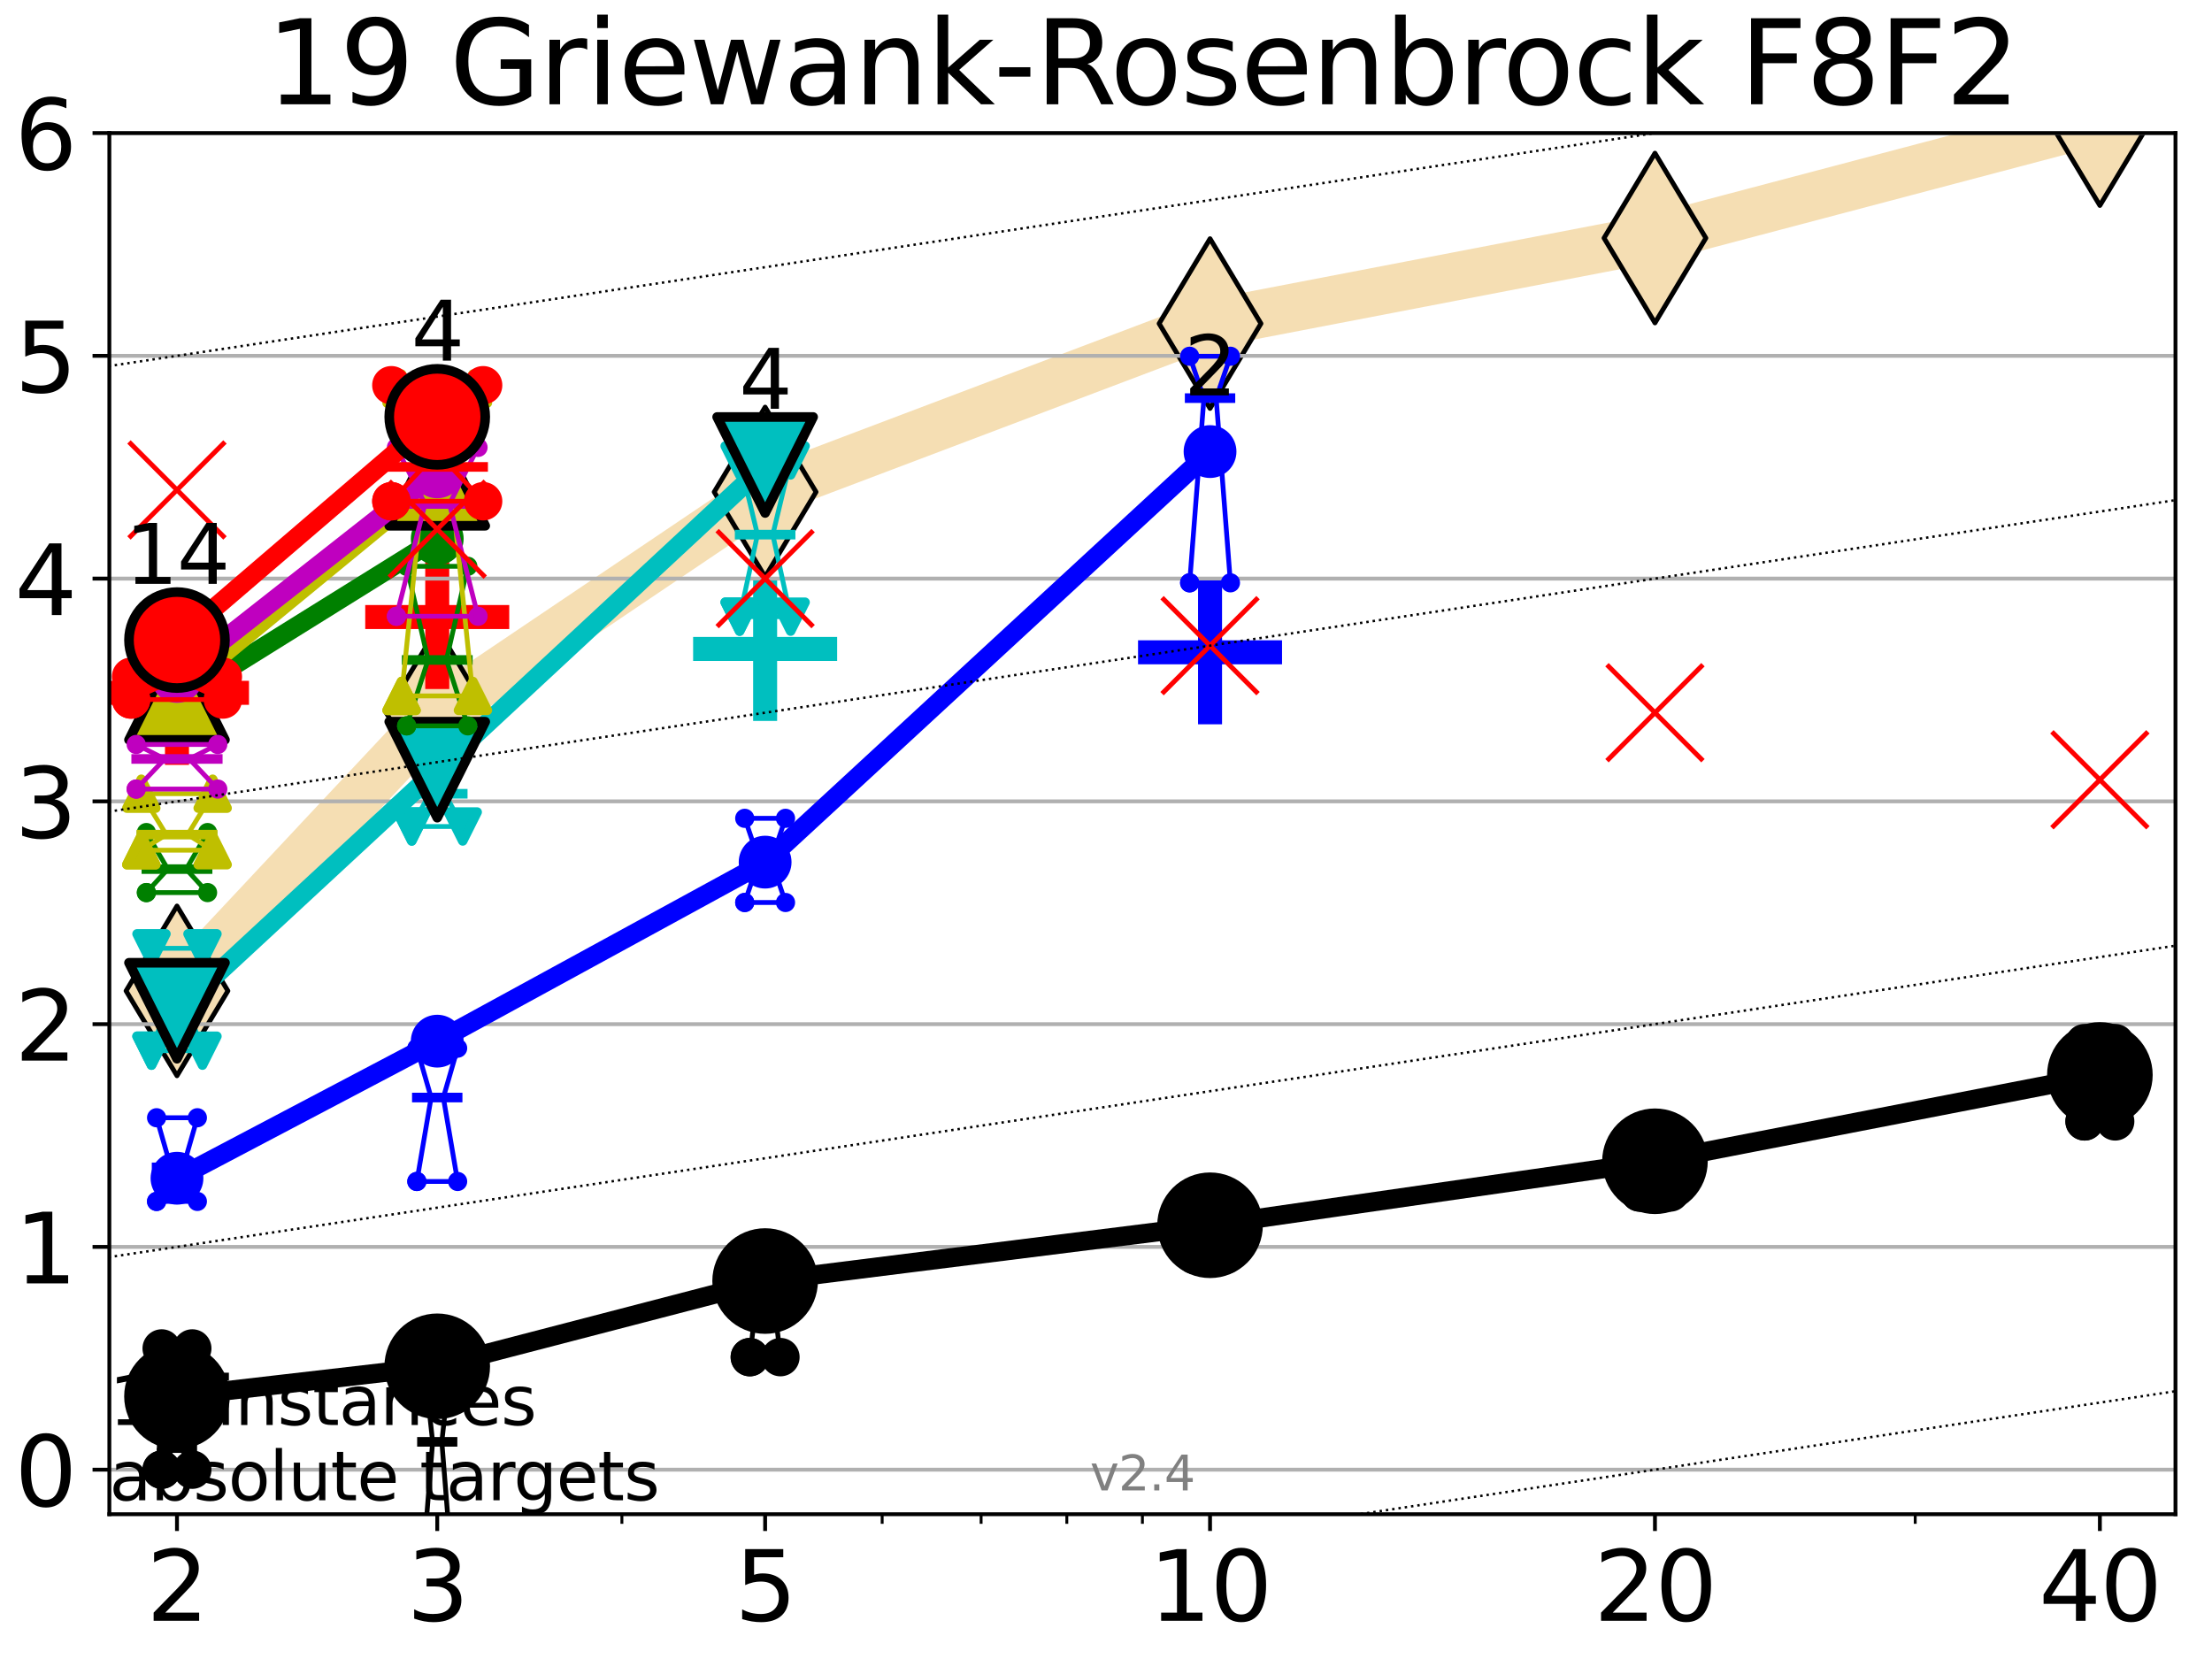 <?xml version="1.0" encoding="utf-8" standalone="no"?>
<!DOCTYPE svg PUBLIC "-//W3C//DTD SVG 1.1//EN"
  "http://www.w3.org/Graphics/SVG/1.1/DTD/svg11.dtd">
<svg height="345.6pt" version="1.1" viewBox="0 0 460.8 345.6" width="460.8pt" xmlns="http://www.w3.org/2000/svg" xmlns:xlink="http://www.w3.org/1999/xlink">
 <defs>
  <style type="text/css">*{stroke-linecap:butt;stroke-linejoin:round;}</style>
 </defs>
 <g id="figure_1">
  <g id="patch_1">
   <path d="M 0 345.6 
L 460.8 345.6 
L 460.8 0 
L 0 0 
z
" style="fill:#ffffff;"/>
  </g>
  <g id="axes_1">
   <g id="patch_2">
    <path d="M 22.78 315.44 
L 453.192 315.44 
L 453.192 27.72 
L 22.78 27.72 
z
" style="fill:#ffffff;"/>
   </g>
   <g id="line2d_1">
    <path clip-path="url(#p56ce15013a)" d="M 36.868 206.421 
L 91.085 148.521 
L 159.39 102.489 
L 252.074 67.405 
L 344.758 49.589 
L 437.443 25.124 
" style="fill:none;stroke:#f5deb3;stroke-linecap:square;stroke-width:10;"/>
    <defs>
     <path d="M 0 17.678 
L 10.607 0 
L 0 -17.678 
L -10.607 0 
z
" id="m733480229f" style="stroke:#000000;stroke-linejoin:miter;"/>
    </defs>
    <g clip-path="url(#p56ce15013a)">
     <use style="fill:#f5deb3;stroke:#000000;stroke-linejoin:miter;" x="36.868" xlink:href="#m733480229f" y="206.421"/>
     <use style="fill:#f5deb3;stroke:#000000;stroke-linejoin:miter;" x="91.085" xlink:href="#m733480229f" y="148.521"/>
     <use style="fill:#f5deb3;stroke:#000000;stroke-linejoin:miter;" x="159.39" xlink:href="#m733480229f" y="102.489"/>
     <use style="fill:#f5deb3;stroke:#000000;stroke-linejoin:miter;" x="252.074" xlink:href="#m733480229f" y="67.405"/>
     <use style="fill:#f5deb3;stroke:#000000;stroke-linejoin:miter;" x="344.758" xlink:href="#m733480229f" y="49.589"/>
     <use style="fill:#f5deb3;stroke:#000000;stroke-linejoin:miter;" x="437.443" xlink:href="#m733480229f" y="25.124"/>
    </g>
   </g>
   <g id="line2d_2">
    <defs>
     <path d="M -15 0 
L 15 0 
M 0 15 
L 0 -15 
" id="m46bcf0cd01" style="stroke:#0000ff;stroke-width:5;"/>
    </defs>
    <g clip-path="url(#p56ce15013a)">
     <use style="fill:#0000ff;stroke:#0000ff;stroke-width:5;" x="252.074" xlink:href="#m46bcf0cd01" y="135.885"/>
    </g>
   </g>
   <g id="line2d_3">
    <defs>
     <path d="M -15 0 
L 15 0 
M 0 15 
L 0 -15 
" id="m7fcf1b81c2" style="stroke:#00bfbf;stroke-width:5;"/>
    </defs>
    <g clip-path="url(#p56ce15013a)">
     <use style="fill:#00bfbf;stroke:#00bfbf;stroke-width:5;" x="159.39" xlink:href="#m7fcf1b81c2" y="135.183"/>
    </g>
   </g>
   <g id="line2d_4">
    <defs>
     <path d="M -15 0 
L 15 0 
M 0 15 
L 0 -15 
" id="m78a08167d3" style="stroke:#ff0000;stroke-width:5;"/>
    </defs>
    <g clip-path="url(#p56ce15013a)">
     <use style="fill:#ff0000;stroke:#ff0000;stroke-width:5;" x="36.868" xlink:href="#m78a08167d3" y="144.333"/>
    </g>
   </g>
   <g id="line2d_5">
    <g clip-path="url(#p56ce15013a)">
     <use style="fill:#ff0000;stroke:#ff0000;stroke-width:5;" x="91.085" xlink:href="#m78a08167d3" y="128.538"/>
    </g>
   </g>
   <g id="matplotlib.axis_1">
    <g id="xtick_1">
     <g id="line2d_6">
      <defs>
       <path d="M 0 0 
L 0 3.5 
" id="m09f8e8f15b" style="stroke:#000000;stroke-width:0.8;"/>
      </defs>
      <g>
       <use style="stroke:#000000;stroke-width:0.8;" x="36.868" xlink:href="#m09f8e8f15b" y="315.44"/>
      </g>
     </g>
     <g id="text_1">
      <!-- 2 -->
      <g transform="translate(30.506 337.637)scale(0.2 -0.2)">
       <defs>
        <path d="M 1228 531 
L 3431 531 
L 3431 0 
L 469 0 
L 469 531 
Q 828 903 1448 1529 
Q 2069 2156 2228 2338 
Q 2531 2678 2651 2914 
Q 2772 3150 2772 3378 
Q 2772 3750 2511 3984 
Q 2250 4219 1831 4219 
Q 1534 4219 1204 4116 
Q 875 4013 500 3803 
L 500 4441 
Q 881 4594 1212 4672 
Q 1544 4750 1819 4750 
Q 2544 4750 2975 4387 
Q 3406 4025 3406 3419 
Q 3406 3131 3298 2873 
Q 3191 2616 2906 2266 
Q 2828 2175 2409 1742 
Q 1991 1309 1228 531 
z
" id="DejaVuSans-32" transform="scale(0.016)"/>
       </defs>
       <use xlink:href="#DejaVuSans-32"/>
      </g>
     </g>
    </g>
    <g id="xtick_2">
     <g id="line2d_7">
      <g>
       <use style="stroke:#000000;stroke-width:0.8;" x="91.085" xlink:href="#m09f8e8f15b" y="315.44"/>
      </g>
     </g>
     <g id="text_2">
      <!-- 3 -->
      <g transform="translate(84.723 337.637)scale(0.2 -0.2)">
       <defs>
        <path d="M 2597 2516 
Q 3050 2419 3304 2112 
Q 3559 1806 3559 1356 
Q 3559 666 3084 287 
Q 2609 -91 1734 -91 
Q 1441 -91 1130 -33 
Q 819 25 488 141 
L 488 750 
Q 750 597 1062 519 
Q 1375 441 1716 441 
Q 2309 441 2620 675 
Q 2931 909 2931 1356 
Q 2931 1769 2642 2001 
Q 2353 2234 1838 2234 
L 1294 2234 
L 1294 2753 
L 1863 2753 
Q 2328 2753 2575 2939 
Q 2822 3125 2822 3475 
Q 2822 3834 2567 4026 
Q 2313 4219 1838 4219 
Q 1578 4219 1281 4162 
Q 984 4106 628 3988 
L 628 4550 
Q 988 4650 1302 4700 
Q 1616 4750 1894 4750 
Q 2613 4750 3031 4423 
Q 3450 4097 3450 3541 
Q 3450 3153 3228 2886 
Q 3006 2619 2597 2516 
z
" id="DejaVuSans-33" transform="scale(0.016)"/>
       </defs>
       <use xlink:href="#DejaVuSans-33"/>
      </g>
     </g>
    </g>
    <g id="xtick_3">
     <g id="line2d_8">
      <g>
       <use style="stroke:#000000;stroke-width:0.8;" x="159.39" xlink:href="#m09f8e8f15b" y="315.44"/>
      </g>
     </g>
     <g id="text_3">
      <!-- 5 -->
      <g transform="translate(153.028 337.637)scale(0.2 -0.2)">
       <defs>
        <path d="M 691 4666 
L 3169 4666 
L 3169 4134 
L 1269 4134 
L 1269 2991 
Q 1406 3038 1543 3061 
Q 1681 3084 1819 3084 
Q 2600 3084 3056 2656 
Q 3513 2228 3513 1497 
Q 3513 744 3044 326 
Q 2575 -91 1722 -91 
Q 1428 -91 1123 -41 
Q 819 9 494 109 
L 494 744 
Q 775 591 1075 516 
Q 1375 441 1709 441 
Q 2250 441 2565 725 
Q 2881 1009 2881 1497 
Q 2881 1984 2565 2268 
Q 2250 2553 1709 2553 
Q 1456 2553 1204 2497 
Q 953 2441 691 2322 
L 691 4666 
z
" id="DejaVuSans-35" transform="scale(0.016)"/>
       </defs>
       <use xlink:href="#DejaVuSans-35"/>
      </g>
     </g>
    </g>
    <g id="xtick_4">
     <g id="line2d_9">
      <g>
       <use style="stroke:#000000;stroke-width:0.8;" x="252.074" xlink:href="#m09f8e8f15b" y="315.44"/>
      </g>
     </g>
     <g id="text_4">
      <!-- 10 -->
      <g transform="translate(239.349 337.637)scale(0.2 -0.2)">
       <defs>
        <path d="M 794 531 
L 1825 531 
L 1825 4091 
L 703 3866 
L 703 4441 
L 1819 4666 
L 2450 4666 
L 2450 531 
L 3481 531 
L 3481 0 
L 794 0 
L 794 531 
z
" id="DejaVuSans-31" transform="scale(0.016)"/>
        <path d="M 2034 4250 
Q 1547 4250 1301 3770 
Q 1056 3291 1056 2328 
Q 1056 1369 1301 889 
Q 1547 409 2034 409 
Q 2525 409 2770 889 
Q 3016 1369 3016 2328 
Q 3016 3291 2770 3770 
Q 2525 4250 2034 4250 
z
M 2034 4750 
Q 2819 4750 3233 4129 
Q 3647 3509 3647 2328 
Q 3647 1150 3233 529 
Q 2819 -91 2034 -91 
Q 1250 -91 836 529 
Q 422 1150 422 2328 
Q 422 3509 836 4129 
Q 1250 4750 2034 4750 
z
" id="DejaVuSans-30" transform="scale(0.016)"/>
       </defs>
       <use xlink:href="#DejaVuSans-31"/>
       <use x="63.623" xlink:href="#DejaVuSans-30"/>
      </g>
     </g>
    </g>
    <g id="xtick_5">
     <g id="line2d_10">
      <g>
       <use style="stroke:#000000;stroke-width:0.8;" x="344.758" xlink:href="#m09f8e8f15b" y="315.44"/>
      </g>
     </g>
     <g id="text_5">
      <!-- 20 -->
      <g transform="translate(332.033 337.637)scale(0.2 -0.2)">
       <use xlink:href="#DejaVuSans-32"/>
       <use x="63.623" xlink:href="#DejaVuSans-30"/>
      </g>
     </g>
    </g>
    <g id="xtick_6">
     <g id="line2d_11">
      <g>
       <use style="stroke:#000000;stroke-width:0.8;" x="437.443" xlink:href="#m09f8e8f15b" y="315.44"/>
      </g>
     </g>
     <g id="text_6">
      <!-- 40 -->
      <g transform="translate(424.718 337.637)scale(0.2 -0.2)">
       <defs>
        <path d="M 2419 4116 
L 825 1625 
L 2419 1625 
L 2419 4116 
z
M 2253 4666 
L 3047 4666 
L 3047 1625 
L 3713 1625 
L 3713 1100 
L 3047 1100 
L 3047 0 
L 2419 0 
L 2419 1100 
L 313 1100 
L 313 1709 
L 2253 4666 
z
" id="DejaVuSans-34" transform="scale(0.016)"/>
       </defs>
       <use xlink:href="#DejaVuSans-34"/>
       <use x="63.623" xlink:href="#DejaVuSans-30"/>
      </g>
     </g>
    </g>
    <g id="xtick_7">
     <g id="line2d_12">
      <defs>
       <path d="M 0 0 
L 0 2 
" id="m2aa695b40e" style="stroke:#000000;stroke-width:0.6;"/>
      </defs>
      <g>
       <use style="stroke:#000000;stroke-width:0.6;" x="129.552" xlink:href="#m2aa695b40e" y="315.44"/>
      </g>
     </g>
    </g>
    <g id="xtick_8">
     <g id="line2d_13">
      <g>
       <use style="stroke:#000000;stroke-width:0.6;" x="183.769" xlink:href="#m2aa695b40e" y="315.44"/>
      </g>
     </g>
    </g>
    <g id="xtick_9">
     <g id="line2d_14">
      <g>
       <use style="stroke:#000000;stroke-width:0.6;" x="204.381" xlink:href="#m2aa695b40e" y="315.44"/>
      </g>
     </g>
    </g>
    <g id="xtick_10">
     <g id="line2d_15">
      <g>
       <use style="stroke:#000000;stroke-width:0.6;" x="222.237" xlink:href="#m2aa695b40e" y="315.44"/>
      </g>
     </g>
    </g>
    <g id="xtick_11">
     <g id="line2d_16">
      <g>
       <use style="stroke:#000000;stroke-width:0.6;" x="237.986" xlink:href="#m2aa695b40e" y="315.44"/>
      </g>
     </g>
    </g>
    <g id="xtick_12">
     <g id="line2d_17">
      <g>
       <use style="stroke:#000000;stroke-width:0.6;" x="398.975" xlink:href="#m2aa695b40e" y="315.44"/>
      </g>
     </g>
    </g>
   </g>
   <g id="matplotlib.axis_2">
    <g id="ytick_1">
     <g id="line2d_18">
      <path clip-path="url(#p56ce15013a)" d="M 22.78 306.159 
L 453.192 306.159 
" style="fill:none;stroke:#b0b0b0;stroke-linecap:square;stroke-width:0.8;"/>
     </g>
     <g id="line2d_19">
      <defs>
       <path d="M 0 0 
L -3.5 0 
" id="mb933b7da75" style="stroke:#000000;stroke-width:0.8;"/>
      </defs>
      <g>
       <use style="stroke:#000000;stroke-width:0.8;" x="22.78" xlink:href="#mb933b7da75" y="306.159"/>
      </g>
     </g>
     <g id="text_7">
      <!-- 0 -->
      <g transform="translate(3.055 313.757)scale(0.2 -0.2)">
       <use xlink:href="#DejaVuSans-30"/>
      </g>
     </g>
    </g>
    <g id="ytick_2">
     <g id="line2d_20">
      <path clip-path="url(#p56ce15013a)" d="M 22.78 259.752 
L 453.192 259.752 
" style="fill:none;stroke:#b0b0b0;stroke-linecap:square;stroke-width:0.8;"/>
     </g>
     <g id="line2d_21">
      <g>
       <use style="stroke:#000000;stroke-width:0.8;" x="22.78" xlink:href="#mb933b7da75" y="259.752"/>
      </g>
     </g>
     <g id="text_8">
      <!-- 1 -->
      <g transform="translate(3.055 267.351)scale(0.2 -0.2)">
       <use xlink:href="#DejaVuSans-31"/>
      </g>
     </g>
    </g>
    <g id="ytick_3">
     <g id="line2d_22">
      <path clip-path="url(#p56ce15013a)" d="M 22.78 213.346 
L 453.192 213.346 
" style="fill:none;stroke:#b0b0b0;stroke-linecap:square;stroke-width:0.8;"/>
     </g>
     <g id="line2d_23">
      <g>
       <use style="stroke:#000000;stroke-width:0.8;" x="22.78" xlink:href="#mb933b7da75" y="213.346"/>
      </g>
     </g>
     <g id="text_9">
      <!-- 2 -->
      <g transform="translate(3.055 220.944)scale(0.2 -0.2)">
       <use xlink:href="#DejaVuSans-32"/>
      </g>
     </g>
    </g>
    <g id="ytick_4">
     <g id="line2d_24">
      <path clip-path="url(#p56ce15013a)" d="M 22.78 166.939 
L 453.192 166.939 
" style="fill:none;stroke:#b0b0b0;stroke-linecap:square;stroke-width:0.8;"/>
     </g>
     <g id="line2d_25">
      <g>
       <use style="stroke:#000000;stroke-width:0.8;" x="22.78" xlink:href="#mb933b7da75" y="166.939"/>
      </g>
     </g>
     <g id="text_10">
      <!-- 3 -->
      <g transform="translate(3.055 174.538)scale(0.2 -0.2)">
       <use xlink:href="#DejaVuSans-33"/>
      </g>
     </g>
    </g>
    <g id="ytick_5">
     <g id="line2d_26">
      <path clip-path="url(#p56ce15013a)" d="M 22.78 120.533 
L 453.192 120.533 
" style="fill:none;stroke:#b0b0b0;stroke-linecap:square;stroke-width:0.8;"/>
     </g>
     <g id="line2d_27">
      <g>
       <use style="stroke:#000000;stroke-width:0.8;" x="22.78" xlink:href="#mb933b7da75" y="120.533"/>
      </g>
     </g>
     <g id="text_11">
      <!-- 4 -->
      <g transform="translate(3.055 128.131)scale(0.2 -0.2)">
       <use xlink:href="#DejaVuSans-34"/>
      </g>
     </g>
    </g>
    <g id="ytick_6">
     <g id="line2d_28">
      <path clip-path="url(#p56ce15013a)" d="M 22.78 74.126 
L 453.192 74.126 
" style="fill:none;stroke:#b0b0b0;stroke-linecap:square;stroke-width:0.8;"/>
     </g>
     <g id="line2d_29">
      <g>
       <use style="stroke:#000000;stroke-width:0.8;" x="22.78" xlink:href="#mb933b7da75" y="74.126"/>
      </g>
     </g>
     <g id="text_12">
      <!-- 5 -->
      <g transform="translate(3.055 81.725)scale(0.2 -0.2)">
       <use xlink:href="#DejaVuSans-35"/>
      </g>
     </g>
    </g>
    <g id="ytick_7">
     <g id="line2d_30">
      <path clip-path="url(#p56ce15013a)" d="M 22.78 27.72 
L 453.192 27.72 
" style="fill:none;stroke:#b0b0b0;stroke-linecap:square;stroke-width:0.8;"/>
     </g>
     <g id="line2d_31">
      <g>
       <use style="stroke:#000000;stroke-width:0.8;" x="22.78" xlink:href="#mb933b7da75" y="27.72"/>
      </g>
     </g>
     <g id="text_13">
      <!-- 6 -->
      <g transform="translate(3.055 35.318)scale(0.2 -0.2)">
       <defs>
        <path d="M 2113 2584 
Q 1688 2584 1439 2293 
Q 1191 2003 1191 1497 
Q 1191 994 1439 701 
Q 1688 409 2113 409 
Q 2538 409 2786 701 
Q 3034 994 3034 1497 
Q 3034 2003 2786 2293 
Q 2538 2584 2113 2584 
z
M 3366 4563 
L 3366 3988 
Q 3128 4100 2886 4159 
Q 2644 4219 2406 4219 
Q 1781 4219 1451 3797 
Q 1122 3375 1075 2522 
Q 1259 2794 1537 2939 
Q 1816 3084 2150 3084 
Q 2853 3084 3261 2657 
Q 3669 2231 3669 1497 
Q 3669 778 3244 343 
Q 2819 -91 2113 -91 
Q 1303 -91 875 529 
Q 447 1150 447 2328 
Q 447 3434 972 4092 
Q 1497 4750 2381 4750 
Q 2619 4750 2861 4703 
Q 3103 4656 3366 4563 
z
" id="DejaVuSans-36" transform="scale(0.016)"/>
       </defs>
       <use xlink:href="#DejaVuSans-36"/>
      </g>
     </g>
    </g>
   </g>
   <g id="line2d_32">
    <path clip-path="url(#p56ce15013a)" d="M 33.682 306.159 
L 35.912 301.661 
L 33.682 280.91 
L 40.054 280.91 
L 37.824 301.661 
L 40.054 306.159 
L 33.682 306.159 
" style="fill:none;stroke:#000000;stroke-linecap:square;"/>
   </g>
   <g id="line2d_33">
    <path clip-path="url(#p56ce15013a)" d="M 33.682 306.159 
L 40.054 306.159 
L 40.054 280.91 
L 33.682 280.91 
L 33.682 306.159 
" style="fill:none;"/>
    <defs>
     <path d="M 0 3 
C 0.796 3 1.559 2.684 2.121 2.121 
C 2.684 1.559 3 0.796 3 0 
C 3 -0.796 2.684 -1.559 2.121 -2.121 
C 1.559 -2.684 0.796 -3 0 -3 
C -0.796 -3 -1.559 -2.684 -2.121 -2.121 
C -2.684 -1.559 -3 -0.796 -3 0 
C -3 0.796 -2.684 1.559 -2.121 2.121 
C -1.559 2.684 -0.796 3 0 3 
z
" id="mc99f528aac" style="stroke:#000000;stroke-width:2;"/>
    </defs>
    <g clip-path="url(#p56ce15013a)">
     <use style="stroke:#000000;stroke-width:2;" x="33.682" xlink:href="#mc99f528aac" y="306.159"/>
     <use style="stroke:#000000;stroke-width:2;" x="40.054" xlink:href="#mc99f528aac" y="306.159"/>
     <use style="stroke:#000000;stroke-width:2;" x="40.054" xlink:href="#mc99f528aac" y="280.91"/>
     <use style="stroke:#000000;stroke-width:2;" x="33.682" xlink:href="#mc99f528aac" y="280.91"/>
     <use style="stroke:#000000;stroke-width:2;" x="33.682" xlink:href="#mc99f528aac" y="306.159"/>
    </g>
   </g>
   <g id="line2d_34">
    <path clip-path="url(#p56ce15013a)" d="M 33.682 301.661 
L 40.054 301.661 
" style="fill:none;stroke:#000000;stroke-linecap:square;stroke-width:2;"/>
   </g>
   <g id="line2d_35">
    <path clip-path="url(#p56ce15013a)" d="M 87.899 328.3 
L 90.129 300.361 
L 87.899 279.973 
L 94.271 279.973 
L 92.041 300.361 
L 94.271 328.3 
L 87.899 328.3 
" style="fill:none;stroke:#000000;stroke-linecap:square;"/>
   </g>
   <g id="line2d_36">
    <path clip-path="url(#p56ce15013a)" d="M 87.899 328.3 
L 94.271 328.3 
L 94.271 279.973 
L 87.899 279.973 
L 87.899 328.3 
" style="fill:none;"/>
    <g clip-path="url(#p56ce15013a)">
     <use style="stroke:#000000;stroke-width:2;" x="87.899" xlink:href="#mc99f528aac" y="328.3"/>
     <use style="stroke:#000000;stroke-width:2;" x="94.271" xlink:href="#mc99f528aac" y="328.3"/>
     <use style="stroke:#000000;stroke-width:2;" x="94.271" xlink:href="#mc99f528aac" y="279.973"/>
     <use style="stroke:#000000;stroke-width:2;" x="87.899" xlink:href="#mc99f528aac" y="279.973"/>
     <use style="stroke:#000000;stroke-width:2;" x="87.899" xlink:href="#mc99f528aac" y="328.3"/>
    </g>
   </g>
   <g id="line2d_37">
    <path clip-path="url(#p56ce15013a)" d="M 87.899 300.361 
L 94.271 300.361 
" style="fill:none;stroke:#000000;stroke-linecap:square;stroke-width:2;"/>
   </g>
   <g id="line2d_38">
    <path clip-path="url(#p56ce15013a)" d="M 156.204 282.716 
L 158.434 263.508 
L 156.204 261.876 
L 162.576 261.876 
L 160.346 263.508 
L 162.576 282.716 
L 156.204 282.716 
" style="fill:none;stroke:#000000;stroke-linecap:square;"/>
   </g>
   <g id="line2d_39">
    <path clip-path="url(#p56ce15013a)" d="M 156.204 282.716 
L 162.576 282.716 
L 162.576 261.876 
L 156.204 261.876 
L 156.204 282.716 
" style="fill:none;"/>
    <g clip-path="url(#p56ce15013a)">
     <use style="stroke:#000000;stroke-width:2;" x="156.204" xlink:href="#mc99f528aac" y="282.716"/>
     <use style="stroke:#000000;stroke-width:2;" x="162.576" xlink:href="#mc99f528aac" y="282.716"/>
     <use style="stroke:#000000;stroke-width:2;" x="162.576" xlink:href="#mc99f528aac" y="261.876"/>
     <use style="stroke:#000000;stroke-width:2;" x="156.204" xlink:href="#mc99f528aac" y="261.876"/>
     <use style="stroke:#000000;stroke-width:2;" x="156.204" xlink:href="#mc99f528aac" y="282.716"/>
    </g>
   </g>
   <g id="line2d_40">
    <path clip-path="url(#p56ce15013a)" d="M 156.204 263.508 
L 162.576 263.508 
" style="fill:none;stroke:#000000;stroke-linecap:square;stroke-width:2;"/>
   </g>
   <g id="line2d_41">
    <path clip-path="url(#p56ce15013a)" d="M 248.888 261.433 
L 251.118 254.698 
L 248.888 252.685 
L 255.26 252.685 
L 253.03 254.698 
L 255.26 261.433 
L 248.888 261.433 
" style="fill:none;stroke:#000000;stroke-linecap:square;"/>
   </g>
   <g id="line2d_42">
    <path clip-path="url(#p56ce15013a)" d="M 248.888 261.433 
L 255.26 261.433 
L 255.26 252.685 
L 248.888 252.685 
L 248.888 261.433 
" style="fill:none;"/>
    <g clip-path="url(#p56ce15013a)">
     <use style="stroke:#000000;stroke-width:2;" x="248.888" xlink:href="#mc99f528aac" y="261.433"/>
     <use style="stroke:#000000;stroke-width:2;" x="255.26" xlink:href="#mc99f528aac" y="261.433"/>
     <use style="stroke:#000000;stroke-width:2;" x="255.26" xlink:href="#mc99f528aac" y="252.685"/>
     <use style="stroke:#000000;stroke-width:2;" x="248.888" xlink:href="#mc99f528aac" y="252.685"/>
     <use style="stroke:#000000;stroke-width:2;" x="248.888" xlink:href="#mc99f528aac" y="261.433"/>
    </g>
   </g>
   <g id="line2d_43">
    <path clip-path="url(#p56ce15013a)" d="M 248.888 254.698 
L 255.26 254.698 
" style="fill:none;stroke:#000000;stroke-linecap:square;stroke-width:2;"/>
   </g>
   <g id="line2d_44">
    <path clip-path="url(#p56ce15013a)" d="M 341.572 248.416 
L 343.803 243.544 
L 341.572 242.066 
L 347.945 242.066 
L 345.714 243.544 
L 347.945 248.416 
L 341.572 248.416 
" style="fill:none;stroke:#000000;stroke-linecap:square;"/>
   </g>
   <g id="line2d_45">
    <path clip-path="url(#p56ce15013a)" d="M 341.572 248.416 
L 347.945 248.416 
L 347.945 242.066 
L 341.572 242.066 
L 341.572 248.416 
" style="fill:none;"/>
    <g clip-path="url(#p56ce15013a)">
     <use style="stroke:#000000;stroke-width:2;" x="341.572" xlink:href="#mc99f528aac" y="248.416"/>
     <use style="stroke:#000000;stroke-width:2;" x="347.945" xlink:href="#mc99f528aac" y="248.416"/>
     <use style="stroke:#000000;stroke-width:2;" x="347.945" xlink:href="#mc99f528aac" y="242.066"/>
     <use style="stroke:#000000;stroke-width:2;" x="341.572" xlink:href="#mc99f528aac" y="242.066"/>
     <use style="stroke:#000000;stroke-width:2;" x="341.572" xlink:href="#mc99f528aac" y="248.416"/>
    </g>
   </g>
   <g id="line2d_46">
    <path clip-path="url(#p56ce15013a)" d="M 341.572 243.544 
L 347.945 243.544 
" style="fill:none;stroke:#000000;stroke-linecap:square;stroke-width:2;"/>
   </g>
   <g id="line2d_47">
    <path clip-path="url(#p56ce15013a)" d="M 434.257 233.603 
L 436.487 220.715 
L 434.257 217.302 
L 440.629 217.302 
L 438.398 220.715 
L 440.629 233.603 
L 434.257 233.603 
" style="fill:none;stroke:#000000;stroke-linecap:square;"/>
   </g>
   <g id="line2d_48">
    <path clip-path="url(#p56ce15013a)" d="M 434.257 233.603 
L 440.629 233.603 
L 440.629 217.302 
L 434.257 217.302 
L 434.257 233.603 
" style="fill:none;"/>
    <g clip-path="url(#p56ce15013a)">
     <use style="stroke:#000000;stroke-width:2;" x="434.257" xlink:href="#mc99f528aac" y="233.603"/>
     <use style="stroke:#000000;stroke-width:2;" x="440.629" xlink:href="#mc99f528aac" y="233.603"/>
     <use style="stroke:#000000;stroke-width:2;" x="440.629" xlink:href="#mc99f528aac" y="217.302"/>
     <use style="stroke:#000000;stroke-width:2;" x="434.257" xlink:href="#mc99f528aac" y="217.302"/>
     <use style="stroke:#000000;stroke-width:2;" x="434.257" xlink:href="#mc99f528aac" y="233.603"/>
    </g>
   </g>
   <g id="line2d_49">
    <path clip-path="url(#p56ce15013a)" d="M 434.257 220.715 
L 440.629 220.715 
" style="fill:none;stroke:#000000;stroke-linecap:square;stroke-width:2;"/>
   </g>
   <g id="line2d_50">
    <path clip-path="url(#p56ce15013a)" d="M 36.868 290.888 
L 91.085 284.623 
" style="fill:none;stroke:#000000;stroke-linecap:square;stroke-width:4;"/>
   </g>
   <g id="line2d_51">
    <path clip-path="url(#p56ce15013a)" d="M 91.085 284.623 
L 159.39 266.864 
" style="fill:none;stroke:#000000;stroke-linecap:square;stroke-width:4;"/>
   </g>
   <g id="line2d_52">
    <path clip-path="url(#p56ce15013a)" d="M 159.39 266.864 
L 252.074 255.244 
" style="fill:none;stroke:#000000;stroke-linecap:square;stroke-width:4;"/>
   </g>
   <g id="line2d_53">
    <path clip-path="url(#p56ce15013a)" d="M 252.074 255.244 
L 344.758 241.913 
" style="fill:none;stroke:#000000;stroke-linecap:square;stroke-width:4;"/>
   </g>
   <g id="line2d_54">
    <path clip-path="url(#p56ce15013a)" d="M 344.758 241.913 
L 437.443 223.926 
" style="fill:none;stroke:#000000;stroke-linecap:square;stroke-width:4;"/>
   </g>
   <g id="line2d_55">
    <path clip-path="url(#p56ce15013a)" d="M 36.868 290.888 
L 91.085 284.623 
L 159.39 266.864 
L 252.074 255.244 
L 344.758 241.913 
L 437.443 223.926 
" style="fill:none;"/>
    <defs>
     <path d="M 0 10 
C 2.652 10 5.196 8.946 7.071 7.071 
C 8.946 5.196 10 2.652 10 0 
C 10 -2.652 8.946 -5.196 7.071 -7.071 
C 5.196 -8.946 2.652 -10 0 -10 
C -2.652 -10 -5.196 -8.946 -7.071 -7.071 
C -8.946 -5.196 -10 -2.652 -10 0 
C -10 2.652 -8.946 5.196 -7.071 7.071 
C -5.196 8.946 -2.652 10 0 10 
z
" id="m92cc171c88" style="stroke:#000000;stroke-width:2;"/>
    </defs>
    <g clip-path="url(#p56ce15013a)">
     <use style="stroke:#000000;stroke-width:2;" x="36.868" xlink:href="#m92cc171c88" y="290.888"/>
     <use style="stroke:#000000;stroke-width:2;" x="91.085" xlink:href="#m92cc171c88" y="284.623"/>
     <use style="stroke:#000000;stroke-width:2;" x="159.39" xlink:href="#m92cc171c88" y="266.864"/>
     <use style="stroke:#000000;stroke-width:2;" x="252.074" xlink:href="#m92cc171c88" y="255.244"/>
     <use style="stroke:#000000;stroke-width:2;" x="344.758" xlink:href="#m92cc171c88" y="241.913"/>
     <use style="stroke:#000000;stroke-width:2;" x="437.443" xlink:href="#m92cc171c88" y="223.926"/>
    </g>
   </g>
   <g id="line2d_56">
    <path clip-path="url(#p56ce15013a)" d="M 32.62 250.28 
L 35.594 243.186 
L 32.62 232.847 
L 41.116 232.847 
L 38.143 243.186 
L 41.116 250.28 
L 32.62 250.28 
" style="fill:none;stroke:#0000ff;stroke-linecap:square;"/>
   </g>
   <g id="line2d_57">
    <path clip-path="url(#p56ce15013a)" d="M 32.62 250.28 
L 41.116 250.28 
L 41.116 232.847 
L 32.62 232.847 
L 32.62 250.28 
" style="fill:none;"/>
    <defs>
     <path d="M 0 1.5 
C 0.398 1.5 0.779 1.342 1.061 1.061 
C 1.342 0.779 1.5 0.398 1.5 0 
C 1.5 -0.398 1.342 -0.779 1.061 -1.061 
C 0.779 -1.342 0.398 -1.5 0 -1.5 
C -0.398 -1.5 -0.779 -1.342 -1.061 -1.061 
C -1.342 -0.779 -1.5 -0.398 -1.5 0 
C -1.5 0.398 -1.342 0.779 -1.061 1.061 
C -0.779 1.342 -0.398 1.5 0 1.5 
z
" id="mb50adbc8bc" style="stroke:#0000ff;"/>
    </defs>
    <g clip-path="url(#p56ce15013a)">
     <use style="fill:#0000ff;stroke:#0000ff;" x="32.62" xlink:href="#mb50adbc8bc" y="250.28"/>
     <use style="fill:#0000ff;stroke:#0000ff;" x="41.116" xlink:href="#mb50adbc8bc" y="250.28"/>
     <use style="fill:#0000ff;stroke:#0000ff;" x="41.116" xlink:href="#mb50adbc8bc" y="232.847"/>
     <use style="fill:#0000ff;stroke:#0000ff;" x="32.62" xlink:href="#mb50adbc8bc" y="232.847"/>
     <use style="fill:#0000ff;stroke:#0000ff;" x="32.62" xlink:href="#mb50adbc8bc" y="250.28"/>
    </g>
   </g>
   <g id="line2d_58">
    <path clip-path="url(#p56ce15013a)" d="M 32.62 243.186 
L 41.116 243.186 
" style="fill:none;stroke:#0000ff;stroke-linecap:square;stroke-width:2;"/>
   </g>
   <g id="line2d_59">
    <path clip-path="url(#p56ce15013a)" d="M 86.837 246.121 
L 89.811 228.634 
L 86.837 218.353 
L 95.333 218.353 
L 92.359 228.634 
L 95.333 246.121 
L 86.837 246.121 
" style="fill:none;stroke:#0000ff;stroke-linecap:square;"/>
   </g>
   <g id="line2d_60">
    <path clip-path="url(#p56ce15013a)" d="M 86.837 246.121 
L 95.333 246.121 
L 95.333 218.353 
L 86.837 218.353 
L 86.837 246.121 
" style="fill:none;"/>
    <g clip-path="url(#p56ce15013a)">
     <use style="fill:#0000ff;stroke:#0000ff;" x="86.837" xlink:href="#mb50adbc8bc" y="246.121"/>
     <use style="fill:#0000ff;stroke:#0000ff;" x="95.333" xlink:href="#mb50adbc8bc" y="246.121"/>
     <use style="fill:#0000ff;stroke:#0000ff;" x="95.333" xlink:href="#mb50adbc8bc" y="218.353"/>
     <use style="fill:#0000ff;stroke:#0000ff;" x="86.837" xlink:href="#mb50adbc8bc" y="218.353"/>
     <use style="fill:#0000ff;stroke:#0000ff;" x="86.837" xlink:href="#mb50adbc8bc" y="246.121"/>
    </g>
   </g>
   <g id="line2d_61">
    <path clip-path="url(#p56ce15013a)" d="M 86.837 228.634 
L 95.333 228.634 
" style="fill:none;stroke:#0000ff;stroke-linecap:square;stroke-width:2;"/>
   </g>
   <g id="line2d_62">
    <path clip-path="url(#p56ce15013a)" d="M 155.142 188.006 
L 158.116 179.18 
L 155.142 170.472 
L 163.638 170.472 
L 160.665 179.18 
L 163.638 188.006 
L 155.142 188.006 
" style="fill:none;stroke:#0000ff;stroke-linecap:square;"/>
   </g>
   <g id="line2d_63">
    <path clip-path="url(#p56ce15013a)" d="M 155.142 188.006 
L 163.638 188.006 
L 163.638 170.472 
L 155.142 170.472 
L 155.142 188.006 
" style="fill:none;"/>
    <g clip-path="url(#p56ce15013a)">
     <use style="fill:#0000ff;stroke:#0000ff;" x="155.142" xlink:href="#mb50adbc8bc" y="188.006"/>
     <use style="fill:#0000ff;stroke:#0000ff;" x="163.638" xlink:href="#mb50adbc8bc" y="188.006"/>
     <use style="fill:#0000ff;stroke:#0000ff;" x="163.638" xlink:href="#mb50adbc8bc" y="170.472"/>
     <use style="fill:#0000ff;stroke:#0000ff;" x="155.142" xlink:href="#mb50adbc8bc" y="170.472"/>
     <use style="fill:#0000ff;stroke:#0000ff;" x="155.142" xlink:href="#mb50adbc8bc" y="188.006"/>
    </g>
   </g>
   <g id="line2d_64">
    <path clip-path="url(#p56ce15013a)" d="M 155.142 179.18 
L 163.638 179.18 
" style="fill:none;stroke:#0000ff;stroke-linecap:square;stroke-width:2;"/>
   </g>
   <g id="line2d_65">
    <path clip-path="url(#p56ce15013a)" d="M 247.826 121.411 
L 250.8 82.941 
L 247.826 74.213 
L 256.322 74.213 
L 253.349 82.941 
L 256.322 121.411 
L 247.826 121.411 
" style="fill:none;stroke:#0000ff;stroke-linecap:square;"/>
   </g>
   <g id="line2d_66">
    <path clip-path="url(#p56ce15013a)" d="M 247.826 121.411 
L 256.322 121.411 
L 256.322 74.213 
L 247.826 74.213 
L 247.826 121.411 
" style="fill:none;"/>
    <g clip-path="url(#p56ce15013a)">
     <use style="fill:#0000ff;stroke:#0000ff;" x="247.826" xlink:href="#mb50adbc8bc" y="121.411"/>
     <use style="fill:#0000ff;stroke:#0000ff;" x="256.322" xlink:href="#mb50adbc8bc" y="121.411"/>
     <use style="fill:#0000ff;stroke:#0000ff;" x="256.322" xlink:href="#mb50adbc8bc" y="74.213"/>
     <use style="fill:#0000ff;stroke:#0000ff;" x="247.826" xlink:href="#mb50adbc8bc" y="74.213"/>
     <use style="fill:#0000ff;stroke:#0000ff;" x="247.826" xlink:href="#mb50adbc8bc" y="121.411"/>
    </g>
   </g>
   <g id="line2d_67">
    <path clip-path="url(#p56ce15013a)" d="M 247.826 82.941 
L 256.322 82.941 
" style="fill:none;stroke:#0000ff;stroke-linecap:square;stroke-width:2;"/>
   </g>
   <g id="line2d_68">
    <path clip-path="url(#p56ce15013a)" d="M 36.868 245.449 
L 91.085 216.892 
" style="fill:none;stroke:#0000ff;stroke-linecap:square;stroke-width:4;"/>
   </g>
   <g id="line2d_69">
    <path clip-path="url(#p56ce15013a)" d="M 91.085 216.892 
L 159.39 179.598 
" style="fill:none;stroke:#0000ff;stroke-linecap:square;stroke-width:4;"/>
   </g>
   <g id="line2d_70">
    <path clip-path="url(#p56ce15013a)" d="M 159.39 179.598 
L 252.074 94.073 
" style="fill:none;stroke:#0000ff;stroke-linecap:square;stroke-width:4;"/>
   </g>
   <g id="line2d_71">
    <path clip-path="url(#p56ce15013a)" d="M 36.868 245.449 
L 91.085 216.892 
L 159.39 179.598 
L 252.074 94.073 
" style="fill:none;"/>
    <defs>
     <path d="M 0 5 
C 1.326 5 2.598 4.473 3.536 3.536 
C 4.473 2.598 5 1.326 5 0 
C 5 -1.326 4.473 -2.598 3.536 -3.536 
C 2.598 -4.473 1.326 -5 0 -5 
C -1.326 -5 -2.598 -4.473 -3.536 -3.536 
C -4.473 -2.598 -5 -1.326 -5 0 
C -5 1.326 -4.473 2.598 -3.536 3.536 
C -2.598 4.473 -1.326 5 0 5 
z
" id="mfb7c5fadf5" style="stroke:#0000ff;"/>
    </defs>
    <g clip-path="url(#p56ce15013a)">
     <use style="fill:#0000ff;stroke:#0000ff;" x="36.868" xlink:href="#mfb7c5fadf5" y="245.449"/>
     <use style="fill:#0000ff;stroke:#0000ff;" x="91.085" xlink:href="#mfb7c5fadf5" y="216.892"/>
     <use style="fill:#0000ff;stroke:#0000ff;" x="159.39" xlink:href="#mfb7c5fadf5" y="179.598"/>
     <use style="fill:#0000ff;stroke:#0000ff;" x="252.074" xlink:href="#mfb7c5fadf5" y="94.073"/>
    </g>
   </g>
   <g id="line2d_72">
    <path clip-path="url(#p56ce15013a)" d="M 31.558 218.877 
L 35.275 208.175 
L 31.558 197.547 
L 42.178 197.547 
L 38.461 208.175 
L 42.178 218.877 
L 31.558 218.877 
" style="fill:none;stroke:#00bfbf;stroke-linecap:square;"/>
   </g>
   <g id="line2d_73">
    <path clip-path="url(#p56ce15013a)" d="M 31.558 218.877 
L 42.178 218.877 
L 42.178 197.547 
L 31.558 197.547 
L 31.558 218.877 
" style="fill:none;"/>
    <defs>
     <path d="M -0 3 
L 3 -3 
L -3 -3 
z
" id="medf93df59e" style="stroke:#00bfbf;stroke-linejoin:miter;stroke-width:2;"/>
    </defs>
    <g clip-path="url(#p56ce15013a)">
     <use style="fill:#00bfbf;stroke:#00bfbf;stroke-linejoin:miter;stroke-width:2;" x="31.558" xlink:href="#medf93df59e" y="218.877"/>
     <use style="fill:#00bfbf;stroke:#00bfbf;stroke-linejoin:miter;stroke-width:2;" x="42.178" xlink:href="#medf93df59e" y="218.877"/>
     <use style="fill:#00bfbf;stroke:#00bfbf;stroke-linejoin:miter;stroke-width:2;" x="42.178" xlink:href="#medf93df59e" y="197.547"/>
     <use style="fill:#00bfbf;stroke:#00bfbf;stroke-linejoin:miter;stroke-width:2;" x="31.558" xlink:href="#medf93df59e" y="197.547"/>
     <use style="fill:#00bfbf;stroke:#00bfbf;stroke-linejoin:miter;stroke-width:2;" x="31.558" xlink:href="#medf93df59e" y="218.877"/>
    </g>
   </g>
   <g id="line2d_74">
    <path clip-path="url(#p56ce15013a)" d="M 31.558 208.175 
L 42.178 208.175 
" style="fill:none;stroke:#00bfbf;stroke-linecap:square;stroke-width:2;"/>
   </g>
   <g id="line2d_75">
    <path clip-path="url(#p56ce15013a)" d="M 85.775 172.172 
L 89.492 165.351 
L 85.775 155.213 
L 96.395 155.213 
L 92.678 165.351 
L 96.395 172.172 
L 85.775 172.172 
" style="fill:none;stroke:#00bfbf;stroke-linecap:square;"/>
   </g>
   <g id="line2d_76">
    <path clip-path="url(#p56ce15013a)" d="M 85.775 172.172 
L 96.395 172.172 
L 96.395 155.213 
L 85.775 155.213 
L 85.775 172.172 
" style="fill:none;"/>
    <g clip-path="url(#p56ce15013a)">
     <use style="fill:#00bfbf;stroke:#00bfbf;stroke-linejoin:miter;stroke-width:2;" x="85.775" xlink:href="#medf93df59e" y="172.172"/>
     <use style="fill:#00bfbf;stroke:#00bfbf;stroke-linejoin:miter;stroke-width:2;" x="96.395" xlink:href="#medf93df59e" y="172.172"/>
     <use style="fill:#00bfbf;stroke:#00bfbf;stroke-linejoin:miter;stroke-width:2;" x="96.395" xlink:href="#medf93df59e" y="155.213"/>
     <use style="fill:#00bfbf;stroke:#00bfbf;stroke-linejoin:miter;stroke-width:2;" x="85.775" xlink:href="#medf93df59e" y="155.213"/>
     <use style="fill:#00bfbf;stroke:#00bfbf;stroke-linejoin:miter;stroke-width:2;" x="85.775" xlink:href="#medf93df59e" y="172.172"/>
    </g>
   </g>
   <g id="line2d_77">
    <path clip-path="url(#p56ce15013a)" d="M 85.775 165.351 
L 96.395 165.351 
" style="fill:none;stroke:#00bfbf;stroke-linecap:square;stroke-width:2;"/>
   </g>
   <g id="line2d_78">
    <path clip-path="url(#p56ce15013a)" d="M 154.08 128.463 
L 157.797 111.373 
L 154.08 95.919 
L 164.7 95.919 
L 160.983 111.373 
L 164.7 128.463 
L 154.08 128.463 
" style="fill:none;stroke:#00bfbf;stroke-linecap:square;"/>
   </g>
   <g id="line2d_79">
    <path clip-path="url(#p56ce15013a)" d="M 154.08 128.463 
L 164.7 128.463 
L 164.7 95.919 
L 154.08 95.919 
L 154.08 128.463 
" style="fill:none;"/>
    <g clip-path="url(#p56ce15013a)">
     <use style="fill:#00bfbf;stroke:#00bfbf;stroke-linejoin:miter;stroke-width:2;" x="154.08" xlink:href="#medf93df59e" y="128.463"/>
     <use style="fill:#00bfbf;stroke:#00bfbf;stroke-linejoin:miter;stroke-width:2;" x="164.7" xlink:href="#medf93df59e" y="128.463"/>
     <use style="fill:#00bfbf;stroke:#00bfbf;stroke-linejoin:miter;stroke-width:2;" x="164.7" xlink:href="#medf93df59e" y="95.919"/>
     <use style="fill:#00bfbf;stroke:#00bfbf;stroke-linejoin:miter;stroke-width:2;" x="154.08" xlink:href="#medf93df59e" y="95.919"/>
     <use style="fill:#00bfbf;stroke:#00bfbf;stroke-linejoin:miter;stroke-width:2;" x="154.08" xlink:href="#medf93df59e" y="128.463"/>
    </g>
   </g>
   <g id="line2d_80">
    <path clip-path="url(#p56ce15013a)" d="M 154.08 111.373 
L 164.7 111.373 
" style="fill:none;stroke:#00bfbf;stroke-linecap:square;stroke-width:2;"/>
   </g>
   <g id="line2d_81">
    <path clip-path="url(#p56ce15013a)" d="M 36.868 210.558 
L 91.085 160.341 
" style="fill:none;stroke:#00bfbf;stroke-linecap:square;stroke-width:4;"/>
   </g>
   <g id="line2d_82">
    <path clip-path="url(#p56ce15013a)" d="M 91.085 160.341 
L 159.39 96.866 
" style="fill:none;stroke:#00bfbf;stroke-linecap:square;stroke-width:4;"/>
   </g>
   <g id="line2d_83">
    <path clip-path="url(#p56ce15013a)" d="M 36.868 210.558 
L 91.085 160.341 
L 159.39 96.866 
" style="fill:none;"/>
    <defs>
     <path d="M -0 10 
L 10 -10 
L -10 -10 
z
" id="m1c1adbf4c0" style="stroke:#000000;stroke-linejoin:miter;stroke-width:2;"/>
    </defs>
    <g clip-path="url(#p56ce15013a)">
     <use style="fill:#00bfbf;stroke:#000000;stroke-linejoin:miter;stroke-width:2;" x="36.868" xlink:href="#m1c1adbf4c0" y="210.558"/>
     <use style="fill:#00bfbf;stroke:#000000;stroke-linejoin:miter;stroke-width:2;" x="91.085" xlink:href="#m1c1adbf4c0" y="160.341"/>
     <use style="fill:#00bfbf;stroke:#000000;stroke-linejoin:miter;stroke-width:2;" x="159.39" xlink:href="#m1c1adbf4c0" y="96.866"/>
    </g>
   </g>
   <g id="line2d_84">
    <path clip-path="url(#p56ce15013a)" d="M 30.496 185.942 
L 34.957 181.051 
L 30.496 173.434 
L 43.24 173.434 
L 38.78 181.051 
L 43.24 185.942 
L 30.496 185.942 
" style="fill:none;stroke:#008000;stroke-linecap:square;"/>
   </g>
   <g id="line2d_85">
    <path clip-path="url(#p56ce15013a)" d="M 30.496 185.942 
L 43.24 185.942 
L 43.24 173.434 
L 30.496 173.434 
L 30.496 185.942 
" style="fill:none;"/>
    <defs>
     <path d="M 0 1.5 
C 0.398 1.5 0.779 1.342 1.061 1.061 
C 1.342 0.779 1.5 0.398 1.5 0 
C 1.5 -0.398 1.342 -0.779 1.061 -1.061 
C 0.779 -1.342 0.398 -1.5 0 -1.5 
C -0.398 -1.5 -0.779 -1.342 -1.061 -1.061 
C -1.342 -0.779 -1.5 -0.398 -1.5 0 
C -1.5 0.398 -1.342 0.779 -1.061 1.061 
C -0.779 1.342 -0.398 1.5 0 1.5 
z
" id="m0a9bdb4f45" style="stroke:#008000;"/>
    </defs>
    <g clip-path="url(#p56ce15013a)">
     <use style="fill:#008000;stroke:#008000;" x="30.496" xlink:href="#m0a9bdb4f45" y="185.942"/>
     <use style="fill:#008000;stroke:#008000;" x="43.24" xlink:href="#m0a9bdb4f45" y="185.942"/>
     <use style="fill:#008000;stroke:#008000;" x="43.24" xlink:href="#m0a9bdb4f45" y="173.434"/>
     <use style="fill:#008000;stroke:#008000;" x="30.496" xlink:href="#m0a9bdb4f45" y="173.434"/>
     <use style="fill:#008000;stroke:#008000;" x="30.496" xlink:href="#m0a9bdb4f45" y="185.942"/>
    </g>
   </g>
   <g id="line2d_86">
    <path clip-path="url(#p56ce15013a)" d="M 30.496 181.051 
L 43.24 181.051 
" style="fill:none;stroke:#008000;stroke-linecap:square;stroke-width:2;"/>
   </g>
   <g id="line2d_87">
    <path clip-path="url(#p56ce15013a)" d="M 84.713 151.211 
L 89.173 137.482 
L 84.713 117.97 
L 97.457 117.97 
L 92.997 137.482 
L 97.457 151.211 
L 84.713 151.211 
" style="fill:none;stroke:#008000;stroke-linecap:square;"/>
   </g>
   <g id="line2d_88">
    <path clip-path="url(#p56ce15013a)" d="M 84.713 151.211 
L 97.457 151.211 
L 97.457 117.97 
L 84.713 117.97 
L 84.713 151.211 
" style="fill:none;"/>
    <g clip-path="url(#p56ce15013a)">
     <use style="fill:#008000;stroke:#008000;" x="84.713" xlink:href="#m0a9bdb4f45" y="151.211"/>
     <use style="fill:#008000;stroke:#008000;" x="97.457" xlink:href="#m0a9bdb4f45" y="151.211"/>
     <use style="fill:#008000;stroke:#008000;" x="97.457" xlink:href="#m0a9bdb4f45" y="117.97"/>
     <use style="fill:#008000;stroke:#008000;" x="84.713" xlink:href="#m0a9bdb4f45" y="117.97"/>
     <use style="fill:#008000;stroke:#008000;" x="84.713" xlink:href="#m0a9bdb4f45" y="151.211"/>
    </g>
   </g>
   <g id="line2d_89">
    <path clip-path="url(#p56ce15013a)" d="M 84.713 137.482 
L 97.457 137.482 
" style="fill:none;stroke:#008000;stroke-linecap:square;stroke-width:2;"/>
   </g>
   <g id="line2d_90">
    <path clip-path="url(#p56ce15013a)" d="M 36.868 145.98 
L 91.085 112.229 
" style="fill:none;stroke:#008000;stroke-linecap:square;stroke-width:4;"/>
   </g>
   <g id="line2d_91">
    <path clip-path="url(#p56ce15013a)" d="M 36.868 145.98 
L 91.085 112.229 
" style="fill:none;"/>
    <defs>
     <path d="M 0 5 
C 1.326 5 2.598 4.473 3.536 3.536 
C 4.473 2.598 5 1.326 5 0 
C 5 -1.326 4.473 -2.598 3.536 -3.536 
C 2.598 -4.473 1.326 -5 0 -5 
C -1.326 -5 -2.598 -4.473 -3.536 -3.536 
C -4.473 -2.598 -5 -1.326 -5 0 
C -5 1.326 -4.473 2.598 -3.536 3.536 
C -2.598 4.473 -1.326 5 0 5 
z
" id="ma3fd152360" style="stroke:#008000;"/>
    </defs>
    <g clip-path="url(#p56ce15013a)">
     <use style="fill:#008000;stroke:#008000;" x="36.868" xlink:href="#ma3fd152360" y="145.98"/>
     <use style="fill:#008000;stroke:#008000;" x="91.085" xlink:href="#ma3fd152360" y="112.229"/>
    </g>
   </g>
   <g id="line2d_92">
    <path clip-path="url(#p56ce15013a)" d="M 29.434 177.117 
L 34.638 173.863 
L 29.434 165.342 
L 44.303 165.342 
L 39.099 173.863 
L 44.303 177.117 
L 29.434 177.117 
" style="fill:none;stroke:#bfbf00;stroke-linecap:square;"/>
   </g>
   <g id="line2d_93">
    <path clip-path="url(#p56ce15013a)" d="M 29.434 177.117 
L 44.303 177.117 
L 44.303 165.342 
L 29.434 165.342 
L 29.434 177.117 
" style="fill:none;"/>
    <defs>
     <path d="M 0 -3 
L -3 3 
L 3 3 
z
" id="mc723e89572" style="stroke:#bfbf00;stroke-linejoin:miter;stroke-width:2;"/>
    </defs>
    <g clip-path="url(#p56ce15013a)">
     <use style="fill:#bfbf00;stroke:#bfbf00;stroke-linejoin:miter;stroke-width:2;" x="29.434" xlink:href="#mc723e89572" y="177.117"/>
     <use style="fill:#bfbf00;stroke:#bfbf00;stroke-linejoin:miter;stroke-width:2;" x="44.303" xlink:href="#mc723e89572" y="177.117"/>
     <use style="fill:#bfbf00;stroke:#bfbf00;stroke-linejoin:miter;stroke-width:2;" x="44.303" xlink:href="#mc723e89572" y="165.342"/>
     <use style="fill:#bfbf00;stroke:#bfbf00;stroke-linejoin:miter;stroke-width:2;" x="29.434" xlink:href="#mc723e89572" y="165.342"/>
     <use style="fill:#bfbf00;stroke:#bfbf00;stroke-linejoin:miter;stroke-width:2;" x="29.434" xlink:href="#mc723e89572" y="177.117"/>
    </g>
   </g>
   <g id="line2d_94">
    <path clip-path="url(#p56ce15013a)" d="M 29.434 173.863 
L 44.303 173.863 
" style="fill:none;stroke:#bfbf00;stroke-linecap:square;stroke-width:2;"/>
   </g>
   <g id="line2d_95">
    <path clip-path="url(#p56ce15013a)" d="M 83.651 144.973 
L 88.855 94.06 
L 83.651 80.957 
L 98.519 80.957 
L 93.315 94.06 
L 98.519 144.973 
L 83.651 144.973 
" style="fill:none;stroke:#bfbf00;stroke-linecap:square;"/>
   </g>
   <g id="line2d_96">
    <path clip-path="url(#p56ce15013a)" d="M 83.651 144.973 
L 98.519 144.973 
L 98.519 80.957 
L 83.651 80.957 
L 83.651 144.973 
" style="fill:none;"/>
    <g clip-path="url(#p56ce15013a)">
     <use style="fill:#bfbf00;stroke:#bfbf00;stroke-linejoin:miter;stroke-width:2;" x="83.651" xlink:href="#mc723e89572" y="144.973"/>
     <use style="fill:#bfbf00;stroke:#bfbf00;stroke-linejoin:miter;stroke-width:2;" x="98.519" xlink:href="#mc723e89572" y="144.973"/>
     <use style="fill:#bfbf00;stroke:#bfbf00;stroke-linejoin:miter;stroke-width:2;" x="98.519" xlink:href="#mc723e89572" y="80.957"/>
     <use style="fill:#bfbf00;stroke:#bfbf00;stroke-linejoin:miter;stroke-width:2;" x="83.651" xlink:href="#mc723e89572" y="80.957"/>
     <use style="fill:#bfbf00;stroke:#bfbf00;stroke-linejoin:miter;stroke-width:2;" x="83.651" xlink:href="#mc723e89572" y="144.973"/>
    </g>
   </g>
   <g id="line2d_97">
    <path clip-path="url(#p56ce15013a)" d="M 83.651 94.06 
L 98.519 94.06 
" style="fill:none;stroke:#bfbf00;stroke-linecap:square;stroke-width:2;"/>
   </g>
   <g id="line2d_98">
    <path clip-path="url(#p56ce15013a)" d="M 36.868 144.117 
L 91.085 99.527 
" style="fill:none;stroke:#bfbf00;stroke-linecap:square;stroke-width:4;"/>
   </g>
   <g id="line2d_99">
    <path clip-path="url(#p56ce15013a)" d="M 36.868 144.117 
L 91.085 99.527 
" style="fill:none;"/>
    <defs>
     <path d="M 0 -10 
L -10 10 
L 10 10 
z
" id="m3e8edbd9eb" style="stroke:#000000;stroke-linejoin:miter;stroke-width:2;"/>
    </defs>
    <g clip-path="url(#p56ce15013a)">
     <use style="fill:#bfbf00;stroke:#000000;stroke-linejoin:miter;stroke-width:2;" x="36.868" xlink:href="#m3e8edbd9eb" y="144.117"/>
     <use style="fill:#bfbf00;stroke:#000000;stroke-linejoin:miter;stroke-width:2;" x="91.085" xlink:href="#m3e8edbd9eb" y="99.527"/>
    </g>
   </g>
   <g id="line2d_100">
    <path clip-path="url(#p56ce15013a)" d="M 28.372 164.378 
L 34.319 158.1 
L 28.372 155.087 
L 45.365 155.087 
L 39.417 158.1 
L 45.365 164.378 
L 28.372 164.378 
" style="fill:none;stroke:#bf00bf;stroke-linecap:square;"/>
   </g>
   <g id="line2d_101">
    <path clip-path="url(#p56ce15013a)" d="M 28.372 164.378 
L 45.365 164.378 
L 45.365 155.087 
L 28.372 155.087 
L 28.372 164.378 
" style="fill:none;"/>
    <defs>
     <path d="M 0 1.5 
C 0.398 1.5 0.779 1.342 1.061 1.061 
C 1.342 0.779 1.5 0.398 1.5 0 
C 1.5 -0.398 1.342 -0.779 1.061 -1.061 
C 0.779 -1.342 0.398 -1.5 0 -1.5 
C -0.398 -1.5 -0.779 -1.342 -1.061 -1.061 
C -1.342 -0.779 -1.5 -0.398 -1.5 0 
C -1.5 0.398 -1.342 0.779 -1.061 1.061 
C -0.779 1.342 -0.398 1.5 0 1.5 
z
" id="mee24e35e3e" style="stroke:#bf00bf;"/>
    </defs>
    <g clip-path="url(#p56ce15013a)">
     <use style="fill:#bf00bf;stroke:#bf00bf;" x="28.372" xlink:href="#mee24e35e3e" y="164.378"/>
     <use style="fill:#bf00bf;stroke:#bf00bf;" x="45.365" xlink:href="#mee24e35e3e" y="164.378"/>
     <use style="fill:#bf00bf;stroke:#bf00bf;" x="45.365" xlink:href="#mee24e35e3e" y="155.087"/>
     <use style="fill:#bf00bf;stroke:#bf00bf;" x="28.372" xlink:href="#mee24e35e3e" y="155.087"/>
     <use style="fill:#bf00bf;stroke:#bf00bf;" x="28.372" xlink:href="#mee24e35e3e" y="164.378"/>
    </g>
   </g>
   <g id="line2d_102">
    <path clip-path="url(#p56ce15013a)" d="M 28.372 158.1 
L 45.365 158.1 
" style="fill:none;stroke:#bf00bf;stroke-linecap:square;stroke-width:2;"/>
   </g>
   <g id="line2d_103">
    <path clip-path="url(#p56ce15013a)" d="M 82.589 128.381 
L 88.536 104.98 
L 82.589 93.201 
L 99.581 93.201 
L 93.634 104.98 
L 99.581 128.381 
L 82.589 128.381 
" style="fill:none;stroke:#bf00bf;stroke-linecap:square;"/>
   </g>
   <g id="line2d_104">
    <path clip-path="url(#p56ce15013a)" d="M 82.589 128.381 
L 99.581 128.381 
L 99.581 93.201 
L 82.589 93.201 
L 82.589 128.381 
" style="fill:none;"/>
    <g clip-path="url(#p56ce15013a)">
     <use style="fill:#bf00bf;stroke:#bf00bf;" x="82.589" xlink:href="#mee24e35e3e" y="128.381"/>
     <use style="fill:#bf00bf;stroke:#bf00bf;" x="99.581" xlink:href="#mee24e35e3e" y="128.381"/>
     <use style="fill:#bf00bf;stroke:#bf00bf;" x="99.581" xlink:href="#mee24e35e3e" y="93.201"/>
     <use style="fill:#bf00bf;stroke:#bf00bf;" x="82.589" xlink:href="#mee24e35e3e" y="93.201"/>
     <use style="fill:#bf00bf;stroke:#bf00bf;" x="82.589" xlink:href="#mee24e35e3e" y="128.381"/>
    </g>
   </g>
   <g id="line2d_105">
    <path clip-path="url(#p56ce15013a)" d="M 82.589 104.98 
L 99.581 104.98 
" style="fill:none;stroke:#bf00bf;stroke-linecap:square;stroke-width:2;"/>
   </g>
   <g id="line2d_106">
    <path clip-path="url(#p56ce15013a)" d="M 36.868 140.917 
L 91.085 98.302 
" style="fill:none;stroke:#bf00bf;stroke-linecap:square;stroke-width:4;"/>
   </g>
   <g id="line2d_107">
    <path clip-path="url(#p56ce15013a)" d="M 36.868 140.917 
L 91.085 98.302 
" style="fill:none;"/>
    <defs>
     <path d="M 0 5 
C 1.326 5 2.598 4.473 3.536 3.536 
C 4.473 2.598 5 1.326 5 0 
C 5 -1.326 4.473 -2.598 3.536 -3.536 
C 2.598 -4.473 1.326 -5 0 -5 
C -1.326 -5 -2.598 -4.473 -3.536 -3.536 
C -4.473 -2.598 -5 -1.326 -5 0 
C -5 1.326 -4.473 2.598 -3.536 3.536 
C -2.598 4.473 -1.326 5 0 5 
z
" id="m72c81cfb20" style="stroke:#bf00bf;"/>
    </defs>
    <g clip-path="url(#p56ce15013a)">
     <use style="fill:#bf00bf;stroke:#bf00bf;" x="36.868" xlink:href="#m72c81cfb20" y="140.917"/>
     <use style="fill:#bf00bf;stroke:#bf00bf;" x="91.085" xlink:href="#m72c81cfb20" y="98.302"/>
    </g>
   </g>
   <g id="line2d_108">
    <path clip-path="url(#p56ce15013a)" d="M 27.31 145.726 
L 34.001 142.689 
L 27.31 140.97 
L 46.427 140.97 
L 39.736 142.689 
L 46.427 145.726 
L 27.31 145.726 
" style="fill:none;stroke:#ff0000;stroke-linecap:square;"/>
   </g>
   <g id="line2d_109">
    <path clip-path="url(#p56ce15013a)" d="M 27.31 145.726 
L 46.427 145.726 
L 46.427 140.97 
L 27.31 140.97 
L 27.31 145.726 
" style="fill:none;"/>
    <defs>
     <path d="M 0 3 
C 0.796 3 1.559 2.684 2.121 2.121 
C 2.684 1.559 3 0.796 3 0 
C 3 -0.796 2.684 -1.559 2.121 -2.121 
C 1.559 -2.684 0.796 -3 0 -3 
C -0.796 -3 -1.559 -2.684 -2.121 -2.121 
C -2.684 -1.559 -3 -0.796 -3 0 
C -3 0.796 -2.684 1.559 -2.121 2.121 
C -1.559 2.684 -0.796 3 0 3 
z
" id="mabebb5b329" style="stroke:#ff0000;stroke-width:2;"/>
    </defs>
    <g clip-path="url(#p56ce15013a)">
     <use style="fill:#ff0000;stroke:#ff0000;stroke-width:2;" x="27.31" xlink:href="#mabebb5b329" y="145.726"/>
     <use style="fill:#ff0000;stroke:#ff0000;stroke-width:2;" x="46.427" xlink:href="#mabebb5b329" y="145.726"/>
     <use style="fill:#ff0000;stroke:#ff0000;stroke-width:2;" x="46.427" xlink:href="#mabebb5b329" y="140.97"/>
     <use style="fill:#ff0000;stroke:#ff0000;stroke-width:2;" x="27.31" xlink:href="#mabebb5b329" y="140.97"/>
     <use style="fill:#ff0000;stroke:#ff0000;stroke-width:2;" x="27.31" xlink:href="#mabebb5b329" y="145.726"/>
    </g>
   </g>
   <g id="line2d_110">
    <path clip-path="url(#p56ce15013a)" d="M 27.31 142.689 
L 46.427 142.689 
" style="fill:none;stroke:#ff0000;stroke-linecap:square;stroke-width:2;"/>
   </g>
   <g id="line2d_111">
    <path clip-path="url(#p56ce15013a)" d="M 81.527 104.415 
L 88.218 97.267 
L 81.527 80.252 
L 100.643 80.252 
L 93.953 97.267 
L 100.643 104.415 
L 81.527 104.415 
" style="fill:none;stroke:#ff0000;stroke-linecap:square;"/>
   </g>
   <g id="line2d_112">
    <path clip-path="url(#p56ce15013a)" d="M 81.527 104.415 
L 100.643 104.415 
L 100.643 80.252 
L 81.527 80.252 
L 81.527 104.415 
" style="fill:none;"/>
    <g clip-path="url(#p56ce15013a)">
     <use style="fill:#ff0000;stroke:#ff0000;stroke-width:2;" x="81.527" xlink:href="#mabebb5b329" y="104.415"/>
     <use style="fill:#ff0000;stroke:#ff0000;stroke-width:2;" x="100.643" xlink:href="#mabebb5b329" y="104.415"/>
     <use style="fill:#ff0000;stroke:#ff0000;stroke-width:2;" x="100.643" xlink:href="#mabebb5b329" y="80.252"/>
     <use style="fill:#ff0000;stroke:#ff0000;stroke-width:2;" x="81.527" xlink:href="#mabebb5b329" y="80.252"/>
     <use style="fill:#ff0000;stroke:#ff0000;stroke-width:2;" x="81.527" xlink:href="#mabebb5b329" y="104.415"/>
    </g>
   </g>
   <g id="line2d_113">
    <path clip-path="url(#p56ce15013a)" d="M 81.527 97.267 
L 100.643 97.267 
" style="fill:none;stroke:#ff0000;stroke-linecap:square;stroke-width:2;"/>
   </g>
   <g id="line2d_114">
    <path clip-path="url(#p56ce15013a)" d="M 36.868 133.335 
L 91.085 86.831 
" style="fill:none;stroke:#ff0000;stroke-linecap:square;stroke-width:4;"/>
   </g>
   <g id="line2d_115">
    <path clip-path="url(#p56ce15013a)" d="M 36.868 133.335 
L 91.085 86.831 
" style="fill:none;"/>
    <defs>
     <path d="M 0 10 
C 2.652 10 5.196 8.946 7.071 7.071 
C 8.946 5.196 10 2.652 10 0 
C 10 -2.652 8.946 -5.196 7.071 -7.071 
C 5.196 -8.946 2.652 -10 0 -10 
C -2.652 -10 -5.196 -8.946 -7.071 -7.071 
C -8.946 -5.196 -10 -2.652 -10 0 
C -10 2.652 -8.946 5.196 -7.071 7.071 
C -5.196 8.946 -2.652 10 0 10 
z
" id="m6587f57db4" style="stroke:#000000;stroke-width:2;"/>
    </defs>
    <g clip-path="url(#p56ce15013a)">
     <use style="fill:#ff0000;stroke:#000000;stroke-width:2;" x="36.868" xlink:href="#m6587f57db4" y="133.335"/>
     <use style="fill:#ff0000;stroke:#000000;stroke-width:2;" x="91.085" xlink:href="#m6587f57db4" y="86.831"/>
    </g>
   </g>
   <g id="line2d_116"/>
   <g id="line2d_117"/>
   <g id="line2d_118"/>
   <g id="line2d_119"/>
   <g id="line2d_120"/>
   <g id="line2d_121"/>
   <g id="line2d_122"/>
   <g id="line2d_123">
    <defs>
     <path d="M -10 10 
L 10 -10 
M -10 -10 
L 10 10 
" id="m9349443694" style="stroke:#ff0000;"/>
    </defs>
    <g clip-path="url(#p56ce15013a)">
     <use style="fill:#ff0000;stroke:#ff0000;" x="36.868" xlink:href="#m9349443694" y="102.066"/>
     <use style="fill:#ff0000;stroke:#ff0000;" x="91.085" xlink:href="#m9349443694" y="110.238"/>
     <use style="fill:#ff0000;stroke:#ff0000;" x="159.39" xlink:href="#m9349443694" y="120.533"/>
     <use style="fill:#ff0000;stroke:#ff0000;" x="252.074" xlink:href="#m9349443694" y="134.503"/>
     <use style="fill:#ff0000;stroke:#ff0000;" x="344.758" xlink:href="#m9349443694" y="148.472"/>
     <use style="fill:#ff0000;stroke:#ff0000;" x="437.443" xlink:href="#m9349443694" y="162.442"/>
    </g>
   </g>
   <g id="line2d_124">
    <path clip-path="url(#p56ce15013a)" d="M 76.445 346.6 
L 461.8 288.518 
" style="fill:none;stroke:#000000;stroke-dasharray:0.5,0.825;stroke-dashoffset:0;stroke-width:0.5;"/>
   </g>
   <g id="line2d_125">
    <path clip-path="url(#p56ce15013a)" d="M -1 265.46 
L 461.8 195.705 
" style="fill:none;stroke:#000000;stroke-dasharray:0.5,0.825;stroke-dashoffset:0;stroke-width:0.5;"/>
   </g>
   <g id="line2d_126">
    <path clip-path="url(#p56ce15013a)" d="M -1 172.647 
L 461.8 102.892 
" style="fill:none;stroke:#000000;stroke-dasharray:0.5,0.825;stroke-dashoffset:0;stroke-width:0.5;"/>
   </g>
   <g id="line2d_127">
    <path clip-path="url(#p56ce15013a)" d="M -1 79.834 
L 461.8 10.079 
" style="fill:none;stroke:#000000;stroke-dasharray:0.5,0.825;stroke-dashoffset:0;stroke-width:0.5;"/>
   </g>
   <g id="line2d_128">
    <path clip-path="url(#p56ce15013a)" style="fill:none;stroke:#000000;stroke-dasharray:0.5,0.825;stroke-dashoffset:0;stroke-width:0.5;"/>
   </g>
   <g id="patch_3">
    <path d="M 22.78 315.44 
L 22.78 27.72 
" style="fill:none;stroke:#000000;stroke-linecap:square;stroke-linejoin:miter;stroke-width:0.8;"/>
   </g>
   <g id="patch_4">
    <path d="M 453.192 315.44 
L 453.192 27.72 
" style="fill:none;stroke:#000000;stroke-linecap:square;stroke-linejoin:miter;stroke-width:0.8;"/>
   </g>
   <g id="patch_5">
    <path d="M 22.78 315.44 
L 453.192 315.44 
" style="fill:none;stroke:#000000;stroke-linecap:square;stroke-linejoin:miter;stroke-width:0.8;"/>
   </g>
   <g id="patch_6">
    <path d="M 22.78 27.72 
L 453.192 27.72 
" style="fill:none;stroke:#000000;stroke-linecap:square;stroke-linejoin:miter;stroke-width:0.8;"/>
   </g>
   <g id="text_14">
    <!-- 2 -->
    <g transform="translate(246.666 82.366)scale(0.17 -0.17)">
     <use xlink:href="#DejaVuSans-32"/>
    </g>
   </g>
   <g id="text_15">
    <!-- 4 -->
    <g transform="translate(153.982 85.159)scale(0.17 -0.17)">
     <use xlink:href="#DejaVuSans-34"/>
    </g>
   </g>
   <g id="text_16">
    <!-- 14 -->
    <g transform="translate(26.052 121.628)scale(0.17 -0.17)">
     <use xlink:href="#DejaVuSans-31"/>
     <use x="63.623" xlink:href="#DejaVuSans-34"/>
    </g>
   </g>
   <g id="text_17">
    <!-- 4 -->
    <g transform="translate(85.677 75.123)scale(0.17 -0.17)">
     <use xlink:href="#DejaVuSans-34"/>
    </g>
   </g>
   <g id="text_18">
    <!-- 15 instances -->
    <g transform="translate(22.78 296.851)scale(0.14 -0.14)">
     <defs>
      <path id="DejaVuSans-20" transform="scale(0.016)"/>
      <path d="M 603 3500 
L 1178 3500 
L 1178 0 
L 603 0 
L 603 3500 
z
M 603 4863 
L 1178 4863 
L 1178 4134 
L 603 4134 
L 603 4863 
z
" id="DejaVuSans-69" transform="scale(0.016)"/>
      <path d="M 3513 2113 
L 3513 0 
L 2938 0 
L 2938 2094 
Q 2938 2591 2744 2837 
Q 2550 3084 2163 3084 
Q 1697 3084 1428 2787 
Q 1159 2491 1159 1978 
L 1159 0 
L 581 0 
L 581 3500 
L 1159 3500 
L 1159 2956 
Q 1366 3272 1645 3428 
Q 1925 3584 2291 3584 
Q 2894 3584 3203 3211 
Q 3513 2838 3513 2113 
z
" id="DejaVuSans-6e" transform="scale(0.016)"/>
      <path d="M 2834 3397 
L 2834 2853 
Q 2591 2978 2328 3040 
Q 2066 3103 1784 3103 
Q 1356 3103 1142 2972 
Q 928 2841 928 2578 
Q 928 2378 1081 2264 
Q 1234 2150 1697 2047 
L 1894 2003 
Q 2506 1872 2764 1633 
Q 3022 1394 3022 966 
Q 3022 478 2636 193 
Q 2250 -91 1575 -91 
Q 1294 -91 989 -36 
Q 684 19 347 128 
L 347 722 
Q 666 556 975 473 
Q 1284 391 1588 391 
Q 1994 391 2212 530 
Q 2431 669 2431 922 
Q 2431 1156 2273 1281 
Q 2116 1406 1581 1522 
L 1381 1569 
Q 847 1681 609 1914 
Q 372 2147 372 2553 
Q 372 3047 722 3315 
Q 1072 3584 1716 3584 
Q 2034 3584 2315 3537 
Q 2597 3491 2834 3397 
z
" id="DejaVuSans-73" transform="scale(0.016)"/>
      <path d="M 1172 4494 
L 1172 3500 
L 2356 3500 
L 2356 3053 
L 1172 3053 
L 1172 1153 
Q 1172 725 1289 603 
Q 1406 481 1766 481 
L 2356 481 
L 2356 0 
L 1766 0 
Q 1100 0 847 248 
Q 594 497 594 1153 
L 594 3053 
L 172 3053 
L 172 3500 
L 594 3500 
L 594 4494 
L 1172 4494 
z
" id="DejaVuSans-74" transform="scale(0.016)"/>
      <path d="M 2194 1759 
Q 1497 1759 1228 1600 
Q 959 1441 959 1056 
Q 959 750 1161 570 
Q 1363 391 1709 391 
Q 2188 391 2477 730 
Q 2766 1069 2766 1631 
L 2766 1759 
L 2194 1759 
z
M 3341 1997 
L 3341 0 
L 2766 0 
L 2766 531 
Q 2569 213 2275 61 
Q 1981 -91 1556 -91 
Q 1019 -91 701 211 
Q 384 513 384 1019 
Q 384 1609 779 1909 
Q 1175 2209 1959 2209 
L 2766 2209 
L 2766 2266 
Q 2766 2663 2505 2880 
Q 2244 3097 1772 3097 
Q 1472 3097 1187 3025 
Q 903 2953 641 2809 
L 641 3341 
Q 956 3463 1253 3523 
Q 1550 3584 1831 3584 
Q 2591 3584 2966 3190 
Q 3341 2797 3341 1997 
z
" id="DejaVuSans-61" transform="scale(0.016)"/>
      <path d="M 3122 3366 
L 3122 2828 
Q 2878 2963 2633 3030 
Q 2388 3097 2138 3097 
Q 1578 3097 1268 2742 
Q 959 2388 959 1747 
Q 959 1106 1268 751 
Q 1578 397 2138 397 
Q 2388 397 2633 464 
Q 2878 531 3122 666 
L 3122 134 
Q 2881 22 2623 -34 
Q 2366 -91 2075 -91 
Q 1284 -91 818 406 
Q 353 903 353 1747 
Q 353 2603 823 3093 
Q 1294 3584 2113 3584 
Q 2378 3584 2631 3529 
Q 2884 3475 3122 3366 
z
" id="DejaVuSans-63" transform="scale(0.016)"/>
      <path d="M 3597 1894 
L 3597 1613 
L 953 1613 
Q 991 1019 1311 708 
Q 1631 397 2203 397 
Q 2534 397 2845 478 
Q 3156 559 3463 722 
L 3463 178 
Q 3153 47 2828 -22 
Q 2503 -91 2169 -91 
Q 1331 -91 842 396 
Q 353 884 353 1716 
Q 353 2575 817 3079 
Q 1281 3584 2069 3584 
Q 2775 3584 3186 3129 
Q 3597 2675 3597 1894 
z
M 3022 2063 
Q 3016 2534 2758 2815 
Q 2500 3097 2075 3097 
Q 1594 3097 1305 2825 
Q 1016 2553 972 2059 
L 3022 2063 
z
" id="DejaVuSans-65" transform="scale(0.016)"/>
     </defs>
     <use xlink:href="#DejaVuSans-31"/>
     <use x="63.623" xlink:href="#DejaVuSans-35"/>
     <use x="127.246" xlink:href="#DejaVuSans-20"/>
     <use x="159.033" xlink:href="#DejaVuSans-69"/>
     <use x="186.816" xlink:href="#DejaVuSans-6e"/>
     <use x="250.195" xlink:href="#DejaVuSans-73"/>
     <use x="302.295" xlink:href="#DejaVuSans-74"/>
     <use x="341.504" xlink:href="#DejaVuSans-61"/>
     <use x="402.783" xlink:href="#DejaVuSans-6e"/>
     <use x="466.162" xlink:href="#DejaVuSans-63"/>
     <use x="521.143" xlink:href="#DejaVuSans-65"/>
     <use x="582.666" xlink:href="#DejaVuSans-73"/>
    </g>
    <!-- absolute targets -->
    <g transform="translate(22.78 312.528)scale(0.14 -0.14)">
     <defs>
      <path d="M 3116 1747 
Q 3116 2381 2855 2742 
Q 2594 3103 2138 3103 
Q 1681 3103 1420 2742 
Q 1159 2381 1159 1747 
Q 1159 1113 1420 752 
Q 1681 391 2138 391 
Q 2594 391 2855 752 
Q 3116 1113 3116 1747 
z
M 1159 2969 
Q 1341 3281 1617 3432 
Q 1894 3584 2278 3584 
Q 2916 3584 3314 3078 
Q 3713 2572 3713 1747 
Q 3713 922 3314 415 
Q 2916 -91 2278 -91 
Q 1894 -91 1617 61 
Q 1341 213 1159 525 
L 1159 0 
L 581 0 
L 581 4863 
L 1159 4863 
L 1159 2969 
z
" id="DejaVuSans-62" transform="scale(0.016)"/>
      <path d="M 1959 3097 
Q 1497 3097 1228 2736 
Q 959 2375 959 1747 
Q 959 1119 1226 758 
Q 1494 397 1959 397 
Q 2419 397 2687 759 
Q 2956 1122 2956 1747 
Q 2956 2369 2687 2733 
Q 2419 3097 1959 3097 
z
M 1959 3584 
Q 2709 3584 3137 3096 
Q 3566 2609 3566 1747 
Q 3566 888 3137 398 
Q 2709 -91 1959 -91 
Q 1206 -91 779 398 
Q 353 888 353 1747 
Q 353 2609 779 3096 
Q 1206 3584 1959 3584 
z
" id="DejaVuSans-6f" transform="scale(0.016)"/>
      <path d="M 603 4863 
L 1178 4863 
L 1178 0 
L 603 0 
L 603 4863 
z
" id="DejaVuSans-6c" transform="scale(0.016)"/>
      <path d="M 544 1381 
L 544 3500 
L 1119 3500 
L 1119 1403 
Q 1119 906 1312 657 
Q 1506 409 1894 409 
Q 2359 409 2629 706 
Q 2900 1003 2900 1516 
L 2900 3500 
L 3475 3500 
L 3475 0 
L 2900 0 
L 2900 538 
Q 2691 219 2414 64 
Q 2138 -91 1772 -91 
Q 1169 -91 856 284 
Q 544 659 544 1381 
z
M 1991 3584 
L 1991 3584 
z
" id="DejaVuSans-75" transform="scale(0.016)"/>
      <path d="M 2631 2963 
Q 2534 3019 2420 3045 
Q 2306 3072 2169 3072 
Q 1681 3072 1420 2755 
Q 1159 2438 1159 1844 
L 1159 0 
L 581 0 
L 581 3500 
L 1159 3500 
L 1159 2956 
Q 1341 3275 1631 3429 
Q 1922 3584 2338 3584 
Q 2397 3584 2469 3576 
Q 2541 3569 2628 3553 
L 2631 2963 
z
" id="DejaVuSans-72" transform="scale(0.016)"/>
      <path d="M 2906 1791 
Q 2906 2416 2648 2759 
Q 2391 3103 1925 3103 
Q 1463 3103 1205 2759 
Q 947 2416 947 1791 
Q 947 1169 1205 825 
Q 1463 481 1925 481 
Q 2391 481 2648 825 
Q 2906 1169 2906 1791 
z
M 3481 434 
Q 3481 -459 3084 -895 
Q 2688 -1331 1869 -1331 
Q 1566 -1331 1297 -1286 
Q 1028 -1241 775 -1147 
L 775 -588 
Q 1028 -725 1275 -790 
Q 1522 -856 1778 -856 
Q 2344 -856 2625 -561 
Q 2906 -266 2906 331 
L 2906 616 
Q 2728 306 2450 153 
Q 2172 0 1784 0 
Q 1141 0 747 490 
Q 353 981 353 1791 
Q 353 2603 747 3093 
Q 1141 3584 1784 3584 
Q 2172 3584 2450 3431 
Q 2728 3278 2906 2969 
L 2906 3500 
L 3481 3500 
L 3481 434 
z
" id="DejaVuSans-67" transform="scale(0.016)"/>
     </defs>
     <use xlink:href="#DejaVuSans-61"/>
     <use x="61.279" xlink:href="#DejaVuSans-62"/>
     <use x="124.756" xlink:href="#DejaVuSans-73"/>
     <use x="176.855" xlink:href="#DejaVuSans-6f"/>
     <use x="238.037" xlink:href="#DejaVuSans-6c"/>
     <use x="265.82" xlink:href="#DejaVuSans-75"/>
     <use x="329.199" xlink:href="#DejaVuSans-74"/>
     <use x="368.408" xlink:href="#DejaVuSans-65"/>
     <use x="429.932" xlink:href="#DejaVuSans-20"/>
     <use x="461.719" xlink:href="#DejaVuSans-74"/>
     <use x="500.928" xlink:href="#DejaVuSans-61"/>
     <use x="562.207" xlink:href="#DejaVuSans-72"/>
     <use x="601.57" xlink:href="#DejaVuSans-67"/>
     <use x="665.047" xlink:href="#DejaVuSans-65"/>
     <use x="726.57" xlink:href="#DejaVuSans-74"/>
     <use x="765.779" xlink:href="#DejaVuSans-73"/>
    </g>
   </g>
   <g id="text_19">
    <!-- v2.4 -->
    <g style="fill:#808080;" transform="translate(227.075 310.483)scale(0.1 -0.1)">
     <defs>
      <path d="M 191 3500 
L 800 3500 
L 1894 563 
L 2988 3500 
L 3597 3500 
L 2284 0 
L 1503 0 
L 191 3500 
z
" id="DejaVuSans-76" transform="scale(0.016)"/>
      <path d="M 684 794 
L 1344 794 
L 1344 0 
L 684 0 
L 684 794 
z
" id="DejaVuSans-2e" transform="scale(0.016)"/>
     </defs>
     <use xlink:href="#DejaVuSans-76"/>
     <use x="59.18" xlink:href="#DejaVuSans-32"/>
     <use x="122.803" xlink:href="#DejaVuSans-2e"/>
     <use x="154.59" xlink:href="#DejaVuSans-34"/>
    </g>
   </g>
   <g id="text_20">
    <!-- 19 Griewank-Rosenbrock F8F2 -->
    <g transform="translate(55.464 21.72)scale(0.24 -0.24)">
     <defs>
      <path d="M 703 97 
L 703 672 
Q 941 559 1184 500 
Q 1428 441 1663 441 
Q 2288 441 2617 861 
Q 2947 1281 2994 2138 
Q 2813 1869 2534 1725 
Q 2256 1581 1919 1581 
Q 1219 1581 811 2004 
Q 403 2428 403 3163 
Q 403 3881 828 4315 
Q 1253 4750 1959 4750 
Q 2769 4750 3195 4129 
Q 3622 3509 3622 2328 
Q 3622 1225 3098 567 
Q 2575 -91 1691 -91 
Q 1453 -91 1209 -44 
Q 966 3 703 97 
z
M 1959 2075 
Q 2384 2075 2632 2365 
Q 2881 2656 2881 3163 
Q 2881 3666 2632 3958 
Q 2384 4250 1959 4250 
Q 1534 4250 1286 3958 
Q 1038 3666 1038 3163 
Q 1038 2656 1286 2365 
Q 1534 2075 1959 2075 
z
" id="DejaVuSans-39" transform="scale(0.016)"/>
      <path d="M 3809 666 
L 3809 1919 
L 2778 1919 
L 2778 2438 
L 4434 2438 
L 4434 434 
Q 4069 175 3628 42 
Q 3188 -91 2688 -91 
Q 1594 -91 976 548 
Q 359 1188 359 2328 
Q 359 3472 976 4111 
Q 1594 4750 2688 4750 
Q 3144 4750 3555 4637 
Q 3966 4525 4313 4306 
L 4313 3634 
Q 3963 3931 3569 4081 
Q 3175 4231 2741 4231 
Q 1884 4231 1454 3753 
Q 1025 3275 1025 2328 
Q 1025 1384 1454 906 
Q 1884 428 2741 428 
Q 3075 428 3337 486 
Q 3600 544 3809 666 
z
" id="DejaVuSans-47" transform="scale(0.016)"/>
      <path d="M 269 3500 
L 844 3500 
L 1563 769 
L 2278 3500 
L 2956 3500 
L 3675 769 
L 4391 3500 
L 4966 3500 
L 4050 0 
L 3372 0 
L 2619 2869 
L 1863 0 
L 1184 0 
L 269 3500 
z
" id="DejaVuSans-77" transform="scale(0.016)"/>
      <path d="M 581 4863 
L 1159 4863 
L 1159 1991 
L 2875 3500 
L 3609 3500 
L 1753 1863 
L 3688 0 
L 2938 0 
L 1159 1709 
L 1159 0 
L 581 0 
L 581 4863 
z
" id="DejaVuSans-6b" transform="scale(0.016)"/>
      <path d="M 313 2009 
L 1997 2009 
L 1997 1497 
L 313 1497 
L 313 2009 
z
" id="DejaVuSans-2d" transform="scale(0.016)"/>
      <path d="M 2841 2188 
Q 3044 2119 3236 1894 
Q 3428 1669 3622 1275 
L 4263 0 
L 3584 0 
L 2988 1197 
Q 2756 1666 2539 1819 
Q 2322 1972 1947 1972 
L 1259 1972 
L 1259 0 
L 628 0 
L 628 4666 
L 2053 4666 
Q 2853 4666 3247 4331 
Q 3641 3997 3641 3322 
Q 3641 2881 3436 2590 
Q 3231 2300 2841 2188 
z
M 1259 4147 
L 1259 2491 
L 2053 2491 
Q 2509 2491 2742 2702 
Q 2975 2913 2975 3322 
Q 2975 3731 2742 3939 
Q 2509 4147 2053 4147 
L 1259 4147 
z
" id="DejaVuSans-52" transform="scale(0.016)"/>
      <path d="M 628 4666 
L 3309 4666 
L 3309 4134 
L 1259 4134 
L 1259 2759 
L 3109 2759 
L 3109 2228 
L 1259 2228 
L 1259 0 
L 628 0 
L 628 4666 
z
" id="DejaVuSans-46" transform="scale(0.016)"/>
      <path d="M 2034 2216 
Q 1584 2216 1326 1975 
Q 1069 1734 1069 1313 
Q 1069 891 1326 650 
Q 1584 409 2034 409 
Q 2484 409 2743 651 
Q 3003 894 3003 1313 
Q 3003 1734 2745 1975 
Q 2488 2216 2034 2216 
z
M 1403 2484 
Q 997 2584 770 2862 
Q 544 3141 544 3541 
Q 544 4100 942 4425 
Q 1341 4750 2034 4750 
Q 2731 4750 3128 4425 
Q 3525 4100 3525 3541 
Q 3525 3141 3298 2862 
Q 3072 2584 2669 2484 
Q 3125 2378 3379 2068 
Q 3634 1759 3634 1313 
Q 3634 634 3220 271 
Q 2806 -91 2034 -91 
Q 1263 -91 848 271 
Q 434 634 434 1313 
Q 434 1759 690 2068 
Q 947 2378 1403 2484 
z
M 1172 3481 
Q 1172 3119 1398 2916 
Q 1625 2713 2034 2713 
Q 2441 2713 2670 2916 
Q 2900 3119 2900 3481 
Q 2900 3844 2670 4047 
Q 2441 4250 2034 4250 
Q 1625 4250 1398 4047 
Q 1172 3844 1172 3481 
z
" id="DejaVuSans-38" transform="scale(0.016)"/>
     </defs>
     <use xlink:href="#DejaVuSans-31"/>
     <use x="63.623" xlink:href="#DejaVuSans-39"/>
     <use x="127.246" xlink:href="#DejaVuSans-20"/>
     <use x="159.033" xlink:href="#DejaVuSans-47"/>
     <use x="236.523" xlink:href="#DejaVuSans-72"/>
     <use x="277.637" xlink:href="#DejaVuSans-69"/>
     <use x="305.42" xlink:href="#DejaVuSans-65"/>
     <use x="366.943" xlink:href="#DejaVuSans-77"/>
     <use x="448.73" xlink:href="#DejaVuSans-61"/>
     <use x="510.01" xlink:href="#DejaVuSans-6e"/>
     <use x="573.389" xlink:href="#DejaVuSans-6b"/>
     <use x="631.299" xlink:href="#DejaVuSans-2d"/>
     <use x="667.383" xlink:href="#DejaVuSans-52"/>
     <use x="732.365" xlink:href="#DejaVuSans-6f"/>
     <use x="793.547" xlink:href="#DejaVuSans-73"/>
     <use x="845.646" xlink:href="#DejaVuSans-65"/>
     <use x="907.17" xlink:href="#DejaVuSans-6e"/>
     <use x="970.549" xlink:href="#DejaVuSans-62"/>
     <use x="1034.025" xlink:href="#DejaVuSans-72"/>
     <use x="1072.889" xlink:href="#DejaVuSans-6f"/>
     <use x="1134.07" xlink:href="#DejaVuSans-63"/>
     <use x="1189.051" xlink:href="#DejaVuSans-6b"/>
     <use x="1246.961" xlink:href="#DejaVuSans-20"/>
     <use x="1278.748" xlink:href="#DejaVuSans-46"/>
     <use x="1336.268" xlink:href="#DejaVuSans-38"/>
     <use x="1399.891" xlink:href="#DejaVuSans-46"/>
     <use x="1457.41" xlink:href="#DejaVuSans-32"/>
    </g>
   </g>
  </g>
 </g>
 <defs>
  <clipPath id="p56ce15013a">
   <rect height="287.72" width="430.412" x="22.78" y="27.72"/>
  </clipPath>
 </defs>
</svg>
